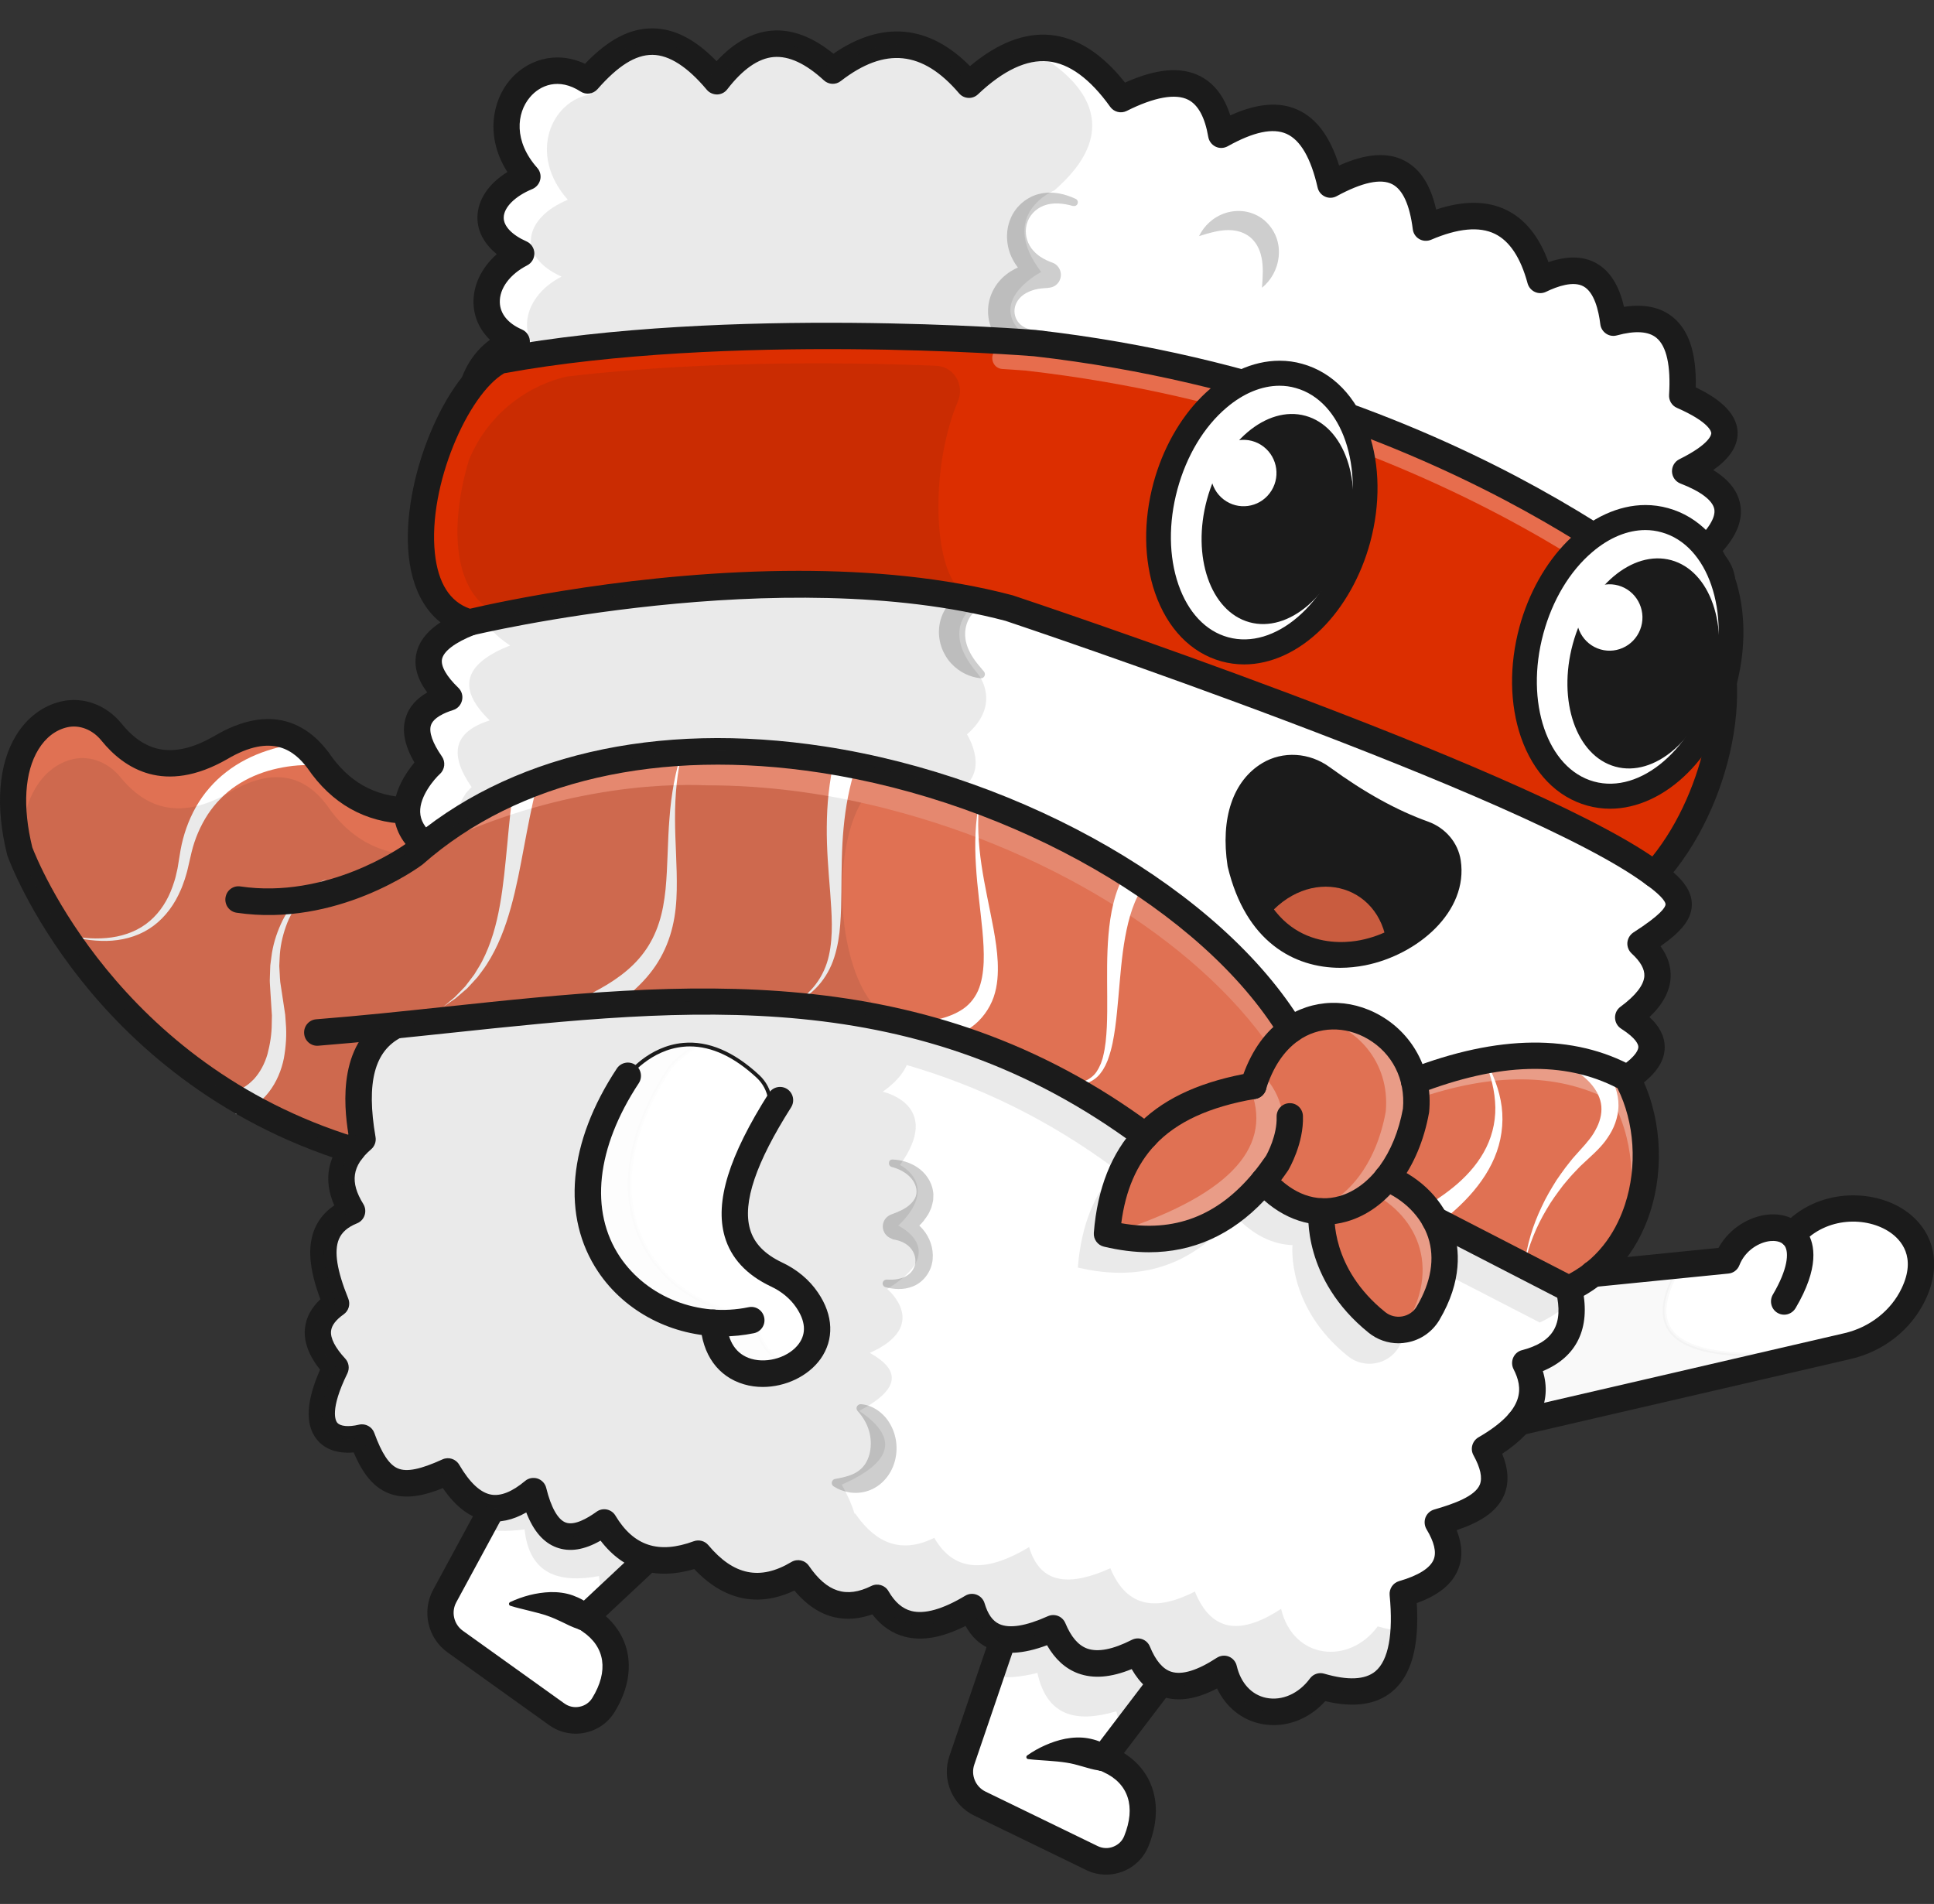 <svg width="64" height="63" viewBox="0 0 64 63" fill="none" xmlns="http://www.w3.org/2000/svg">
<rect x="0" y="0" width="64" height="63" fill="#333333" stroke="none"/>
<path d="M36.132 61.483L32.423 59.68C31.893 59.425 31.639 58.808 31.831 58.248L33.082 54.58L33.778 52.533C33.778 52.533 37.236 51.181 38.912 55.026L37.627 56.716L36.52 58.171C37.599 58.567 38.154 59.557 37.604 60.922C37.371 61.501 36.692 61.754 36.132 61.483Z" fill="white"/>
<path d="M36.607 61.654C36.436 61.654 36.264 61.617 36.105 61.539L32.395 59.736C31.838 59.465 31.57 58.815 31.771 58.226L33.728 52.486L33.755 52.475C33.79 52.463 37.289 51.146 38.969 55.001L38.984 55.036L36.622 58.143C37.149 58.356 37.532 58.705 37.731 59.156C37.955 59.665 37.933 60.285 37.664 60.947C37.547 61.24 37.318 61.464 37.025 61.576C36.888 61.629 36.747 61.654 36.607 61.654ZM33.825 52.583L31.888 58.269C31.707 58.798 31.948 59.38 32.45 59.623L36.16 61.426C36.413 61.549 36.712 61.561 36.978 61.459C37.239 61.356 37.443 61.158 37.547 60.897C37.801 60.265 37.826 59.681 37.617 59.204C37.423 58.763 37.038 58.424 36.5 58.228L36.421 58.198L38.843 55.016C37.261 51.45 34.171 52.458 33.825 52.583Z" fill="#1B1B1B"/>
<g opacity="0.3">
<path opacity="0.3" d="M38.654 55.899L37.368 57.589C37.177 57.366 37.033 57.05 36.943 56.626C35.63 57.015 34.646 56.801 34.33 55.357C33.741 55.5 33.228 55.545 32.821 55.452L33.517 53.406C33.519 53.408 36.978 52.057 38.654 55.899Z" fill="#1B1B1B"/>
</g>
<path d="M36.374 58.585C36.16 58.555 35.978 58.495 35.809 58.447C35.643 58.399 35.476 58.352 35.287 58.324C35.098 58.294 34.894 58.276 34.683 58.261C34.471 58.244 34.253 58.236 34.024 58.206H34.021C33.984 58.201 33.959 58.168 33.964 58.131C33.967 58.111 33.977 58.096 33.992 58.086C34.181 57.953 34.377 57.842 34.586 57.75C34.795 57.657 35.016 57.581 35.255 57.534C35.493 57.489 35.757 57.474 36.008 57.519C36.257 57.564 36.481 57.647 36.669 57.765C36.878 57.895 36.943 58.171 36.814 58.382C36.719 58.537 36.543 58.612 36.376 58.59L36.374 58.585Z" fill="#1B1B1B"/>
<path d="M36.607 62.03C36.379 62.03 36.152 61.98 35.946 61.877L32.234 60.074C31.508 59.721 31.157 58.873 31.418 58.106L33.365 52.393C33.442 52.164 33.691 52.042 33.917 52.119C34.143 52.197 34.265 52.448 34.188 52.676L32.241 58.389C32.122 58.738 32.281 59.121 32.612 59.282L36.324 61.085C36.488 61.165 36.674 61.173 36.843 61.105C37.008 61.04 37.137 60.917 37.202 60.754C37.594 59.783 37.343 59.011 36.515 58.637C36.297 58.539 36.197 58.279 36.297 58.058C36.396 57.837 36.652 57.737 36.871 57.837C38.129 58.404 38.574 59.681 38.007 61.085C37.85 61.474 37.547 61.772 37.157 61.925C36.978 61.995 36.794 62.03 36.607 62.03Z" fill="#1B1B1B"/>
<path d="M36.52 58.61C36.428 58.61 36.334 58.58 36.257 58.519C36.065 58.371 36.031 58.096 36.177 57.905L38.569 54.76C38.716 54.567 38.989 54.532 39.178 54.68C39.37 54.828 39.404 55.104 39.258 55.294L36.866 58.439C36.781 58.552 36.652 58.61 36.52 58.61Z" fill="#1B1B1B"/>
<path d="M18.422 56.724L15.063 54.319C14.585 53.975 14.436 53.326 14.717 52.807L16.559 49.404L17.586 47.505C17.586 47.505 21.219 46.758 22.233 50.831L20.684 52.278L19.352 53.524C20.349 54.098 20.732 55.169 19.961 56.42C19.638 56.952 18.927 57.088 18.422 56.724Z" fill="white"/>
<path d="M19.056 56.99C18.817 56.99 18.583 56.914 18.387 56.774L15.028 54.369C14.523 54.008 14.367 53.323 14.662 52.776L17.547 47.447L17.574 47.442C17.611 47.435 21.279 46.73 22.293 50.815L22.303 50.85L19.456 53.514C19.941 53.812 20.259 54.221 20.379 54.7C20.515 55.239 20.389 55.846 20.013 56.453C19.849 56.721 19.588 56.904 19.277 56.967C19.207 56.982 19.13 56.99 19.056 56.99ZM17.629 47.56L14.772 52.837C14.506 53.328 14.645 53.943 15.1 54.269L18.459 56.674C18.69 56.839 18.981 56.902 19.26 56.844C19.536 56.789 19.767 56.626 19.914 56.388C20.269 55.808 20.391 55.237 20.264 54.73C20.145 54.261 19.822 53.862 19.327 53.579L19.252 53.536L22.169 50.808C21.214 47.066 17.967 47.505 17.629 47.56Z" fill="#1B1B1B"/>
<g opacity="0.3">
<path opacity="0.3" d="M21.599 51.613L20.142 53.155C19.976 52.914 19.866 52.583 19.822 52.152C18.477 52.398 17.519 52.079 17.358 50.607C16.758 50.685 16.241 50.675 15.848 50.539L16.758 48.581C16.758 48.583 20.339 47.61 21.599 51.613Z" fill="#1B1B1B"/>
</g>
<path d="M19.143 53.907C18.936 53.842 18.767 53.752 18.611 53.677C18.454 53.601 18.297 53.529 18.116 53.466C17.937 53.403 17.735 53.353 17.532 53.303C17.325 53.248 17.111 53.205 16.893 53.135H16.89C16.855 53.125 16.835 53.087 16.845 53.052C16.85 53.035 16.865 53.02 16.88 53.012C17.089 52.914 17.3 52.839 17.522 52.781C17.743 52.726 17.972 52.689 18.218 52.681C18.459 52.676 18.723 52.706 18.964 52.794C19.203 52.882 19.409 52.999 19.576 53.148C19.759 53.31 19.777 53.594 19.615 53.779C19.496 53.917 19.309 53.962 19.148 53.91L19.143 53.907Z" fill="#1B1B1B"/>
<path d="M19.056 57.366C18.74 57.366 18.429 57.268 18.171 57.082L14.812 54.677C14.153 54.206 13.949 53.313 14.337 52.598L17.208 47.297C17.323 47.084 17.589 47.006 17.798 47.121C18.009 47.237 18.086 47.505 17.972 47.716L15.1 53.017C14.923 53.341 15.018 53.747 15.316 53.96L18.675 56.365C18.825 56.473 19.006 56.511 19.185 56.473C19.359 56.438 19.506 56.335 19.598 56.187C20.145 55.297 20.028 54.494 19.275 53.985C19.076 53.85 19.021 53.579 19.155 53.376C19.29 53.175 19.558 53.12 19.759 53.255C20.906 54.028 21.132 55.359 20.339 56.648C20.12 57.005 19.772 57.248 19.359 57.333C19.257 57.356 19.155 57.366 19.056 57.366Z" fill="#1B1B1B"/>
<path d="M19.357 53.965C19.24 53.965 19.123 53.917 19.038 53.825C18.874 53.647 18.884 53.368 19.061 53.205L21.942 50.509C22.119 50.344 22.395 50.354 22.557 50.532C22.721 50.71 22.711 50.988 22.534 51.151L19.652 53.847C19.568 53.925 19.461 53.965 19.357 53.965Z" fill="#1B1B1B"/>
<path d="M63.321 42.82C62.901 43.703 62.081 44.322 61.133 44.543L60.258 44.746L50.275 47.059C48.547 44.042 52.717 42.153 52.717 42.153L55.618 41.862L57.153 41.709C57.543 40.704 58.776 40.345 59.313 40.859C60.984 39.021 64.532 40.287 63.321 42.82Z" fill="white"/>
<path d="M50.243 47.131L50.22 47.091C49.783 46.326 49.681 45.566 49.917 44.829C50.464 43.124 52.6 42.138 52.692 42.098L52.712 42.093L57.11 41.652C57.329 41.125 57.799 40.724 58.351 40.601C58.729 40.516 59.074 40.578 59.311 40.774C60.313 39.721 61.906 39.738 62.826 40.368C63.647 40.929 63.853 41.857 63.378 42.853C62.956 43.738 62.143 44.38 61.148 44.608L50.243 47.131ZM52.734 42.213C52.582 42.286 50.549 43.267 50.036 44.867C49.815 45.556 49.907 46.269 50.307 46.988L61.123 44.483C62.081 44.262 62.861 43.645 63.269 42.795C63.714 41.862 63.525 40.992 62.759 40.468C61.869 39.859 60.318 39.851 59.363 40.902L59.321 40.95L59.276 40.907C59.069 40.709 58.744 40.644 58.381 40.724C57.971 40.817 57.451 41.13 57.215 41.734L57.2 41.77L52.734 42.213Z" fill="#1B1B1B"/>
<g opacity="0.3">
<g opacity="0.3">
<path opacity="0.3" d="M60.258 44.746L50.275 47.059C48.547 44.042 52.717 42.153 52.717 42.153L55.618 41.862C53.982 44.561 56.227 45.12 60.251 44.701L60.258 44.746Z" fill="#1B1B1B"/>
</g>
<g opacity="0.3">
<path opacity="0.3" d="M50.243 47.131L50.22 47.091C49.783 46.326 49.681 45.566 49.917 44.829C50.464 43.124 52.6 42.138 52.692 42.098L52.712 42.093L55.738 41.79L55.673 41.897C55.133 42.788 55.007 43.475 55.295 43.936C55.777 44.709 57.396 44.937 60.245 44.641L60.305 44.636L60.33 44.799L50.243 47.131ZM52.734 42.213C52.582 42.286 50.549 43.267 50.036 44.867C49.815 45.556 49.907 46.269 50.307 46.988L59.676 44.819C57.135 45.03 55.666 44.761 55.191 44.002C54.887 43.515 54.992 42.82 55.504 41.938L52.734 42.213Z" fill="#1B1B1B"/>
</g>
</g>
<path d="M11.656 38.05C3.25 35.457 0.656 28.167 0.656 28.167C-0.012 25.481 0.925 23.909 2.136 23.635C2.72 23.505 3.317 23.761 3.695 24.23C4.704 25.479 5.925 25.526 7.29 24.749C8.633 23.951 9.714 24.077 10.53 25.16C11.318 26.316 12.325 26.785 13.469 26.82L13.892 28.107L12.574 33.978L11.656 38.05Z" fill="#E07153"/>
<path d="M43.733 40.084C43.733 40.084 43.527 42.113 45.568 43.756C46.103 44.187 46.906 44.047 47.257 43.455C48.542 41.291 47.371 39.583 45.897 38.981" fill="#C95C3F"/>
<path d="M46.279 44.072C46.008 44.072 45.742 43.979 45.529 43.809C43.485 42.163 43.669 40.102 43.671 40.082L43.795 40.094C43.793 40.114 43.617 42.111 45.606 43.711C45.849 43.906 46.165 43.986 46.476 43.931C46.782 43.876 47.045 43.693 47.202 43.427C47.736 42.525 47.878 41.624 47.612 40.824C47.353 40.049 46.705 39.385 45.872 39.044L45.919 38.928C46.784 39.282 47.463 39.974 47.731 40.784C48.01 41.622 47.863 42.557 47.309 43.492C47.132 43.788 46.836 43.994 46.498 44.054C46.424 44.064 46.352 44.072 46.279 44.072Z" fill="#1B1B1B"/>
<path d="M51.916 42.645C52.217 43.929 51.767 44.769 50.474 45.108C51.098 46.324 50.417 47.209 49.144 47.946C50.007 49.506 48.893 49.995 47.582 50.374C48.336 51.62 47.794 52.345 46.424 52.739C46.7 55.613 45.618 56.363 43.701 55.801C42.746 57.097 40.899 56.889 40.506 55.222C39.245 56.044 38.231 56.069 37.652 54.65C36.431 55.272 35.424 55.242 34.854 53.877C33.537 54.467 32.539 54.437 32.167 53.178C30.836 53.978 29.725 54.075 29.026 52.872C27.957 53.401 27.122 53.065 26.448 52.119C26.435 52.099 26.423 52.082 26.408 52.064C26.373 52.084 26.341 52.104 26.306 52.124C25.458 52.596 24.675 52.606 23.954 52.164C23.663 51.986 23.38 51.736 23.106 51.41C21.798 51.889 20.737 51.615 19.993 50.374C18.899 51.171 18.066 51.023 17.654 49.338C16.467 50.334 15.557 49.948 14.824 48.686C13.272 49.398 12.574 49.205 11.982 47.565C10.925 47.816 10.1 47.307 11.107 45.248C10.306 44.385 10.336 43.683 11.124 43.129C10.56 41.745 10.411 40.566 11.656 40.069C11.124 39.217 11.156 38.419 11.999 37.694C11.845 36.799 11.796 35.896 12.039 35.166C12.216 34.64 12.544 34.201 13.101 33.922L14.066 27.959C12.937 27.038 13.688 25.928 14.075 25.481C14.185 25.353 14.267 25.281 14.267 25.281C13.543 24.242 13.616 23.465 14.866 23.074C13.688 21.938 14.123 21.158 15.54 20.593C13.698 19.385 14.486 17.832 16.03 18.193C14.115 17.022 15.187 15.49 16.522 15.079C14.836 14.289 15.508 11.676 17.096 11.304C15.654 10.677 15.841 9.105 17.243 8.388C15.724 7.708 16.008 6.437 17.45 5.845C15.704 3.874 17.594 1.464 19.444 2.657C20.677 1.253 22.022 0.656 23.723 2.685C24.794 1.291 26.035 0.927 27.557 2.331C29.223 1.04 30.724 1.22 32.07 2.798C32.736 2.166 33.39 1.767 34.031 1.632C35.098 1.406 36.12 1.913 37.097 3.277C39.146 2.246 40.14 2.81 40.419 4.456C42.087 3.525 43.452 3.565 44.032 6.103C45.675 5.21 46.904 5.276 47.189 7.528C49.151 6.682 50.427 7.232 50.974 9.255C52.401 8.568 53.192 9.07 53.393 10.672C55.143 10.198 55.792 11.144 55.668 13.09C57.66 13.965 57.366 14.79 55.763 15.588C57.433 16.235 57.617 17.14 56.312 18.309C57.254 18.886 57.123 19.645 56.459 20.496L54.748 28.929C55.959 29.812 55.79 30.261 54.286 31.229C55.114 31.986 55.071 32.797 53.88 33.672C54.77 34.243 55.049 34.878 53.85 35.678L51.916 42.645Z" fill="white"/>
<path d="M42.152 56.706C42.035 56.706 41.918 56.694 41.801 56.671C41.157 56.538 40.663 56.037 40.469 55.322C39.72 55.796 39.114 55.951 38.616 55.793C38.201 55.663 37.868 55.307 37.624 54.738C36.883 55.104 36.289 55.194 35.804 55.016C35.394 54.863 35.066 54.509 34.825 53.963C33.972 54.336 33.33 54.411 32.863 54.193C32.53 54.038 32.283 53.729 32.134 53.273C31.289 53.77 30.603 53.94 30.038 53.792C29.625 53.684 29.28 53.403 29.006 52.955C27.994 53.434 27.119 53.165 26.403 52.157L26.396 52.147C26.378 52.157 26.361 52.167 26.343 52.177C25.481 52.659 24.668 52.671 23.924 52.22C23.638 52.044 23.357 51.798 23.089 51.485C21.741 51.964 20.694 51.62 19.976 50.467C19.406 50.868 18.939 50.993 18.549 50.85C18.128 50.695 17.823 50.236 17.619 49.451C17.104 49.86 16.619 50.028 16.172 49.948C15.667 49.857 15.219 49.471 14.799 48.766C13.956 49.148 13.407 49.23 12.977 49.047C12.559 48.869 12.238 48.435 11.942 47.638C11.408 47.753 10.992 47.663 10.769 47.38C10.46 46.988 10.55 46.254 11.032 45.258C10.614 44.799 10.423 44.37 10.463 43.986C10.498 43.663 10.694 43.367 11.047 43.106C10.627 42.063 10.535 41.331 10.759 40.799C10.898 40.465 11.169 40.21 11.564 40.037C11.035 39.144 11.159 38.346 11.932 37.667C11.753 36.603 11.768 35.778 11.979 35.144C12.171 34.572 12.529 34.146 13.044 33.88L13.996 27.984C13.638 27.686 13.441 27.34 13.409 26.956C13.354 26.316 13.772 25.732 14.026 25.441C14.093 25.366 14.148 25.308 14.182 25.273C13.787 24.691 13.658 24.22 13.79 23.831C13.904 23.492 14.227 23.227 14.747 23.046C14.264 22.559 14.061 22.111 14.138 21.714C14.222 21.276 14.637 20.904 15.406 20.581C14.431 19.904 14.287 19.174 14.481 18.71C14.667 18.266 15.16 18.033 15.751 18.086C15.001 17.541 14.889 16.982 14.936 16.593C15.013 15.964 15.59 15.352 16.36 15.066C15.729 14.707 15.403 14.033 15.485 13.238C15.58 12.325 16.159 11.548 16.918 11.289C16.37 11.003 16.052 10.55 16.035 10.02C16.015 9.393 16.42 8.779 17.102 8.39C16.487 8.087 16.157 7.66 16.164 7.184C16.172 6.647 16.612 6.141 17.345 5.82C16.43 4.734 16.599 3.545 17.154 2.888C17.631 2.324 18.516 2.013 19.431 2.575C20.2 1.719 20.883 1.316 21.579 1.316C21.587 1.316 21.594 1.316 21.602 1.316C22.301 1.323 22.994 1.742 23.72 2.59C24.314 1.837 24.916 1.446 25.558 1.388C26.192 1.333 26.866 1.624 27.559 2.254C29.2 1.005 30.72 1.158 32.075 2.713C32.743 2.091 33.397 1.707 34.019 1.576C35.123 1.343 36.165 1.89 37.117 3.202C38.179 2.675 38.977 2.562 39.554 2.858C40.014 3.094 40.322 3.6 40.466 4.363C41.438 3.836 42.197 3.708 42.788 3.976C43.39 4.247 43.813 4.914 44.076 6.015C45.051 5.499 45.782 5.381 46.309 5.654C46.804 5.91 47.11 6.497 47.242 7.445C48.234 7.034 49.057 6.981 49.691 7.289C50.3 7.585 50.745 8.22 51.016 9.175C51.692 8.862 52.242 8.817 52.645 9.04C53.065 9.271 53.336 9.797 53.448 10.602C54.184 10.414 54.753 10.479 55.136 10.798C55.606 11.187 55.802 11.926 55.735 13.057C56.663 13.471 57.118 13.885 57.13 14.326C57.14 14.745 56.742 15.159 55.919 15.588C56.702 15.914 57.142 16.31 57.224 16.766C57.307 17.22 57.035 17.739 56.421 18.306C56.777 18.54 56.983 18.818 57.041 19.129C57.113 19.528 56.944 19.986 56.523 20.528L54.823 28.907C55.387 29.323 55.626 29.637 55.616 29.948C55.603 30.364 55.141 30.755 54.39 31.242C54.758 31.598 54.934 31.961 54.915 32.33C54.892 32.771 54.581 33.225 53.992 33.674C54.477 34 54.713 34.319 54.716 34.647C54.718 35.001 54.455 35.355 53.908 35.723L51.983 42.647C52.284 43.956 51.809 44.797 50.566 45.148C51.076 46.216 50.638 47.139 49.228 47.971C49.517 48.513 49.584 48.955 49.435 49.321C49.193 49.91 48.413 50.196 47.677 50.414C47.98 50.943 48.06 51.402 47.913 51.781C47.741 52.225 47.276 52.553 46.491 52.789C46.625 54.261 46.411 55.212 45.834 55.693C45.369 56.082 44.661 56.145 43.726 55.879C43.318 56.405 42.739 56.706 42.152 56.706ZM40.546 55.121L40.566 55.206C40.735 55.929 41.195 56.415 41.826 56.548C42.493 56.686 43.191 56.385 43.651 55.766L43.676 55.731L43.718 55.743C44.631 56.011 45.317 55.959 45.755 55.593C46.294 55.141 46.498 54.183 46.361 52.746L46.356 52.694L46.406 52.679C47.172 52.458 47.639 52.139 47.796 51.733C47.935 51.377 47.843 50.931 47.528 50.407L47.485 50.336L47.565 50.314C48.293 50.103 49.089 49.83 49.318 49.27C49.457 48.929 49.382 48.506 49.089 47.974L49.059 47.919L49.111 47.889C50.541 47.061 50.956 46.183 50.417 45.133L50.382 45.062L50.456 45.042C51.697 44.719 52.155 43.936 51.854 42.655L51.849 42.64L51.854 42.625L53.793 35.638L53.813 35.625C54.328 35.282 54.589 34.951 54.586 34.642C54.584 34.344 54.34 34.043 53.846 33.724L53.768 33.674L53.843 33.619C54.447 33.175 54.763 32.736 54.785 32.318C54.803 31.971 54.621 31.62 54.243 31.274L54.184 31.219L54.253 31.174C54.987 30.703 55.479 30.311 55.489 29.938C55.496 29.667 55.265 29.378 54.713 28.977L54.681 28.954L54.688 28.914L56.401 20.465L56.411 20.453C56.814 19.936 56.978 19.508 56.911 19.141C56.856 18.843 56.65 18.585 56.28 18.359L56.208 18.314L56.27 18.259C56.894 17.702 57.17 17.203 57.095 16.779C57.018 16.343 56.561 15.961 55.74 15.643L55.608 15.593L55.735 15.53C56.586 15.109 57.011 14.7 57.001 14.321C56.991 13.935 56.533 13.539 55.641 13.148L55.601 13.13L55.603 13.085C55.673 11.986 55.486 11.247 55.051 10.886C54.688 10.587 54.136 10.534 53.405 10.733L53.336 10.75L53.326 10.68C53.226 9.877 52.973 9.361 52.577 9.143C52.197 8.932 51.665 8.99 50.994 9.313L50.926 9.346L50.907 9.273C50.648 8.315 50.218 7.683 49.629 7.397C49.012 7.096 48.196 7.159 47.207 7.585L47.132 7.618L47.122 7.535C47.003 6.597 46.707 5.998 46.245 5.76C45.742 5.499 45.026 5.629 44.056 6.158L43.984 6.198L43.967 6.118C43.716 5.012 43.311 4.348 42.731 4.087C42.164 3.831 41.416 3.969 40.444 4.511L40.367 4.553L40.352 4.466C40.22 3.696 39.932 3.192 39.492 2.966C38.952 2.69 38.154 2.813 37.12 3.334L37.072 3.357L37.042 3.314C36.112 2.015 35.103 1.471 34.041 1.694C33.427 1.825 32.778 2.211 32.109 2.843L32.062 2.888L32.02 2.838C30.675 1.263 29.225 1.113 27.592 2.379L27.549 2.412L27.512 2.376C26.831 1.75 26.177 1.459 25.568 1.509C24.944 1.561 24.357 1.96 23.77 2.72L23.723 2.78L23.673 2.72C22.954 1.862 22.276 1.441 21.599 1.431C20.918 1.424 20.252 1.825 19.491 2.692L19.456 2.733L19.411 2.703C18.484 2.103 17.668 2.469 17.251 2.961C16.701 3.613 16.564 4.741 17.497 5.795L17.556 5.86L17.474 5.892C16.741 6.193 16.298 6.675 16.291 7.176C16.284 7.628 16.632 8.034 17.268 8.318L17.387 8.37L17.271 8.43C16.567 8.789 16.142 9.393 16.162 10.005C16.179 10.53 16.527 10.978 17.119 11.234L17.293 11.309L17.109 11.352C16.231 11.558 15.689 12.456 15.61 13.238C15.528 14.033 15.878 14.695 16.547 15.008L16.694 15.076L16.54 15.124C15.746 15.37 15.137 15.974 15.063 16.593C14.993 17.153 15.339 17.682 16.062 18.123L16.395 18.326L16.015 18.238C15.358 18.086 14.789 18.286 14.598 18.743C14.424 19.156 14.575 19.869 15.572 20.526L15.674 20.591L15.562 20.636C14.779 20.947 14.342 21.313 14.262 21.722C14.19 22.093 14.406 22.527 14.909 23.011L14.986 23.084L14.884 23.116C14.344 23.284 14.016 23.533 13.909 23.854C13.79 24.205 13.929 24.666 14.317 25.228L14.349 25.273L14.309 25.311C14.309 25.311 14.23 25.383 14.123 25.506C13.882 25.782 13.484 26.336 13.536 26.928C13.566 27.287 13.757 27.61 14.105 27.894L14.133 27.916L13.158 33.948L13.131 33.963C12.631 34.213 12.285 34.62 12.101 35.169C11.895 35.791 11.883 36.608 12.064 37.667L12.069 37.702L12.042 37.724C11.268 38.389 11.162 39.139 11.711 40.019L11.751 40.082L11.681 40.109C11.276 40.27 11.015 40.508 10.878 40.832C10.667 41.336 10.764 42.053 11.186 43.089L11.206 43.136L11.166 43.164C10.816 43.41 10.624 43.685 10.592 43.981C10.555 44.338 10.746 44.741 11.159 45.188L11.189 45.22L11.169 45.261C10.57 46.484 10.677 47.038 10.873 47.287C11.072 47.538 11.462 47.61 11.975 47.487L12.029 47.475L12.049 47.528C12.338 48.322 12.641 48.749 13.034 48.917C13.439 49.09 13.971 48.997 14.809 48.613L14.861 48.591L14.889 48.639C15.291 49.331 15.734 49.724 16.204 49.807C16.634 49.882 17.114 49.704 17.626 49.276L17.703 49.21L17.728 49.308C17.922 50.098 18.215 50.572 18.606 50.715C18.961 50.845 19.421 50.71 19.971 50.309L20.026 50.269L20.06 50.326C20.762 51.495 21.756 51.826 23.101 51.334L23.141 51.319L23.168 51.352C23.434 51.67 23.715 51.919 24.001 52.092C24.702 52.521 25.473 52.506 26.291 52.049C26.326 52.029 26.358 52.009 26.393 51.989L26.443 51.959L26.515 52.064C27.211 53.045 28.029 53.283 29.014 52.797L29.066 52.771L29.096 52.822C29.359 53.276 29.683 53.546 30.081 53.649C30.628 53.79 31.304 53.611 32.149 53.102L32.219 53.062L32.241 53.14C32.38 53.606 32.604 53.907 32.927 54.058C33.373 54.264 33.999 54.181 34.844 53.8L34.902 53.775L34.926 53.835C35.158 54.389 35.464 54.733 35.859 54.878C36.321 55.048 36.903 54.951 37.639 54.577L37.699 54.547L37.724 54.61C37.957 55.181 38.273 55.533 38.663 55.655C39.138 55.806 39.735 55.64 40.484 55.151L40.546 55.121Z" fill="#1B1B1B"/>
<g opacity="0.3">
<g opacity="0.3">
<path opacity="0.3" d="M26.309 52.124C25.461 52.596 24.677 52.606 23.956 52.164C25.135 52.149 25.985 52.132 26.309 52.124Z" fill="#1B1B1B"/>
</g>
<g opacity="0.3">
<path opacity="0.3" d="M25.053 52.548C24.663 52.548 24.285 52.438 23.924 52.22L23.738 52.107L23.956 52.104C25.041 52.092 25.839 52.074 26.221 52.064L26.562 52.057L26.341 52.179C25.896 52.425 25.466 52.548 25.053 52.548ZM24.198 52.225C24.772 52.498 25.386 52.488 26.035 52.192C25.645 52.202 25.011 52.215 24.198 52.225Z" fill="#1B1B1B"/>
</g>
</g>
<path d="M42.152 57.082C42.01 57.082 41.868 57.067 41.727 57.04C41.085 56.907 40.568 56.483 40.275 55.869C39.599 56.222 39.017 56.315 38.504 56.154C38.077 56.019 37.724 55.708 37.45 55.229C36.761 55.51 36.18 55.555 35.675 55.37C35.257 55.214 34.914 54.903 34.648 54.439C33.85 54.738 33.211 54.768 32.709 54.534C32.39 54.386 32.139 54.141 31.953 53.8C31.18 54.188 30.521 54.306 29.944 54.158C29.524 54.05 29.163 53.802 28.867 53.418C28.111 53.684 27.159 53.672 26.289 52.629C25.09 53.198 23.954 52.955 22.974 51.919C21.696 52.297 20.637 51.974 19.874 50.978C19.329 51.289 18.852 51.362 18.419 51.204C17.984 51.044 17.654 50.662 17.415 50.045C16.965 50.304 16.527 50.394 16.107 50.321C15.565 50.226 15.088 49.872 14.655 49.24C14.056 49.484 13.404 49.642 12.83 49.398C12.365 49.203 12.012 48.784 11.704 48.059C11.169 48.107 10.739 47.956 10.475 47.618C10.092 47.131 10.132 46.361 10.592 45.323C10.214 44.847 10.045 44.385 10.092 43.949C10.13 43.595 10.301 43.274 10.602 42.993C10.224 41.973 10.169 41.245 10.415 40.656C10.547 40.343 10.764 40.087 11.062 39.886C10.684 39.023 10.843 38.221 11.53 37.534C11.373 36.553 11.162 34.404 12.904 33.531C13.121 33.423 13.382 33.511 13.489 33.729C13.596 33.948 13.509 34.211 13.292 34.319C12.392 34.77 12.116 35.818 12.427 37.622C12.454 37.775 12.397 37.93 12.28 38.03C11.649 38.575 11.572 39.114 12.022 39.839C12.091 39.949 12.106 40.084 12.066 40.21C12.027 40.333 11.932 40.433 11.813 40.48C11.507 40.603 11.311 40.774 11.216 41C11.047 41.401 11.149 42.043 11.524 42.966C11.602 43.156 11.539 43.375 11.37 43.492C11.114 43.673 10.975 43.856 10.955 44.042C10.93 44.28 11.092 44.596 11.422 44.952C11.547 45.085 11.574 45.283 11.495 45.446C10.903 46.652 11.109 47.011 11.156 47.071C11.256 47.197 11.532 47.224 11.88 47.141C12.094 47.091 12.313 47.209 12.387 47.417C12.633 48.094 12.88 48.468 13.165 48.588C13.461 48.714 13.916 48.621 14.642 48.29C14.846 48.197 15.085 48.275 15.197 48.468C15.543 49.06 15.898 49.393 16.256 49.456C16.574 49.511 16.95 49.361 17.375 49.005C17.489 48.907 17.646 48.879 17.79 48.924C17.932 48.972 18.041 49.09 18.076 49.235C18.233 49.877 18.462 50.284 18.72 50.379C19.009 50.487 19.434 50.243 19.74 50.023C19.839 49.95 19.961 49.925 20.08 49.948C20.2 49.973 20.304 50.045 20.366 50.151C20.97 51.156 21.793 51.427 22.959 50.998C23.131 50.936 23.323 50.988 23.439 51.126C24.277 52.127 25.152 52.305 26.189 51.685C26.386 51.568 26.639 51.623 26.769 51.813C27.368 52.686 28.004 52.889 28.835 52.478C29.039 52.378 29.287 52.45 29.402 52.651C29.613 53.015 29.859 53.228 30.158 53.306C30.595 53.418 31.197 53.25 31.943 52.801C32.057 52.731 32.199 52.721 32.323 52.769C32.448 52.819 32.544 52.922 32.582 53.052C32.689 53.411 32.845 53.634 33.067 53.737C33.405 53.892 33.944 53.807 34.675 53.479C34.782 53.431 34.904 53.428 35.014 53.471C35.123 53.514 35.21 53.602 35.255 53.709C35.444 54.163 35.677 54.437 35.971 54.547C36.326 54.677 36.824 54.582 37.455 54.261C37.565 54.206 37.689 54.198 37.803 54.241C37.918 54.284 38.007 54.371 38.054 54.487C38.243 54.948 38.48 55.229 38.761 55.317C39.119 55.43 39.626 55.274 40.267 54.855C40.387 54.778 40.536 54.763 40.665 54.815C40.797 54.868 40.894 54.983 40.926 55.121C41.06 55.693 41.416 56.079 41.898 56.18C42.423 56.287 42.977 56.044 43.348 55.54C43.457 55.392 43.644 55.329 43.818 55.38C44.606 55.61 45.175 55.583 45.514 55.302C45.946 54.941 46.11 54.068 45.986 52.782C45.966 52.571 46.098 52.375 46.299 52.318C46.938 52.134 47.334 51.884 47.446 51.595C47.54 51.355 47.458 51.019 47.207 50.602C47.137 50.484 47.125 50.341 47.172 50.213C47.222 50.086 47.326 49.988 47.458 49.95C48.117 49.76 48.811 49.511 48.97 49.125C49.062 48.899 48.992 48.573 48.761 48.154C48.644 47.944 48.719 47.681 48.925 47.56C50.499 46.65 50.394 45.907 50.086 45.303C50.026 45.185 50.022 45.045 50.076 44.922C50.131 44.799 50.235 44.709 50.365 44.676C51.409 44.403 51.747 43.824 51.493 42.74C51.476 42.667 51.478 42.592 51.498 42.519L53.433 35.558C53.46 35.457 53.525 35.367 53.612 35.309C54.176 34.933 54.218 34.705 54.216 34.642C54.216 34.569 54.159 34.366 53.647 34.038C53.525 33.96 53.45 33.827 53.445 33.682C53.44 33.536 53.507 33.398 53.624 33.313C54.127 32.944 54.4 32.591 54.415 32.295C54.427 32.067 54.286 31.816 53.995 31.55C53.895 31.457 53.843 31.324 53.853 31.189C53.865 31.054 53.938 30.931 54.052 30.855C54.969 30.266 55.111 30.02 55.116 29.927C55.119 29.882 55.076 29.707 54.495 29.283C54.355 29.183 54.288 29.007 54.323 28.839L56.034 20.405C56.046 20.338 56.076 20.275 56.118 20.222C56.441 19.806 56.59 19.457 56.546 19.212C56.514 19.026 56.359 18.848 56.088 18.685C55.969 18.612 55.892 18.487 55.879 18.349C55.867 18.211 55.922 18.073 56.024 17.98C56.528 17.529 56.779 17.128 56.73 16.849C56.678 16.561 56.28 16.257 55.608 15.999C55.447 15.936 55.337 15.783 55.33 15.61C55.322 15.437 55.417 15.274 55.571 15.197C56.608 14.682 56.63 14.369 56.63 14.334C56.63 14.299 56.59 13.978 55.494 13.496C55.325 13.424 55.221 13.25 55.233 13.065C55.293 12.107 55.151 11.455 54.815 11.179C54.552 10.961 54.109 10.933 53.502 11.099C53.381 11.131 53.251 11.111 53.147 11.039C53.042 10.966 52.973 10.855 52.958 10.73C52.901 10.266 52.757 9.672 52.401 9.476C52.065 9.291 51.541 9.471 51.158 9.657C51.041 9.712 50.907 9.714 50.79 9.659C50.673 9.604 50.586 9.501 50.551 9.376C50.322 8.528 49.957 7.976 49.469 7.738C48.955 7.487 48.244 7.553 47.356 7.934C47.229 7.986 47.087 7.979 46.968 7.911C46.849 7.844 46.769 7.723 46.752 7.585C46.65 6.778 46.421 6.276 46.073 6.096C45.695 5.9 45.076 6.033 44.231 6.492C44.111 6.557 43.967 6.562 43.845 6.504C43.721 6.447 43.631 6.336 43.602 6.203C43.38 5.233 43.037 4.639 42.577 4.43C42.125 4.227 41.486 4.36 40.623 4.842C40.498 4.909 40.352 4.914 40.225 4.852C40.098 4.789 40.009 4.671 39.984 4.531C39.874 3.884 39.651 3.472 39.322 3.302C38.9 3.086 38.196 3.214 37.286 3.67C37.095 3.766 36.863 3.708 36.739 3.535C36.073 2.605 35.382 2.098 34.68 2.03C33.977 1.963 33.199 2.329 32.363 3.121C32.276 3.204 32.159 3.247 32.042 3.239C31.923 3.232 31.814 3.179 31.736 3.086C30.533 1.677 29.29 1.546 27.823 2.682C27.656 2.813 27.42 2.803 27.263 2.657C26.662 2.103 26.105 1.845 25.602 1.887C25.095 1.93 24.578 2.291 24.066 2.956C23.986 3.061 23.862 3.124 23.73 3.126C23.601 3.126 23.474 3.071 23.39 2.971C22.753 2.211 22.149 1.822 21.597 1.815C21.592 1.815 21.587 1.815 21.582 1.815C21.027 1.815 20.451 2.176 19.772 2.951C19.63 3.111 19.392 3.146 19.212 3.028C18.489 2.56 17.872 2.818 17.537 3.217C17.091 3.743 16.995 4.671 17.778 5.554C17.872 5.659 17.91 5.807 17.877 5.945C17.845 6.083 17.748 6.198 17.619 6.254C17.047 6.489 16.674 6.858 16.669 7.197C16.664 7.482 16.94 7.773 17.425 7.989C17.579 8.057 17.678 8.21 17.683 8.378C17.688 8.548 17.594 8.704 17.445 8.781C16.873 9.075 16.525 9.544 16.54 10.008C16.552 10.386 16.811 10.703 17.273 10.903C17.445 10.978 17.552 11.156 17.534 11.345C17.517 11.533 17.382 11.691 17.198 11.733C16.49 11.899 16.052 12.641 15.985 13.291C15.953 13.591 15.963 14.331 16.709 14.682C16.873 14.76 16.972 14.928 16.96 15.111C16.947 15.292 16.826 15.447 16.654 15.5C16.008 15.701 15.495 16.187 15.436 16.659C15.373 17.165 15.848 17.569 16.259 17.82C16.443 17.933 16.517 18.161 16.435 18.361C16.356 18.562 16.142 18.672 15.933 18.625C15.458 18.514 15.06 18.627 14.941 18.911C14.814 19.212 15.023 19.736 15.776 20.23C15.913 20.32 15.988 20.478 15.973 20.641C15.955 20.804 15.851 20.945 15.699 21.005C15.06 21.258 14.68 21.546 14.627 21.812C14.583 22.043 14.774 22.379 15.167 22.758C15.279 22.866 15.326 23.023 15.289 23.176C15.254 23.327 15.142 23.45 14.995 23.495C14.707 23.585 14.347 23.746 14.262 23.994C14.185 24.22 14.314 24.586 14.623 25.03C14.749 25.21 14.722 25.461 14.558 25.609C14.371 25.78 13.889 26.341 13.904 26.868C13.911 27.141 14.053 27.387 14.339 27.62C14.526 27.773 14.555 28.049 14.404 28.237C14.252 28.425 13.979 28.455 13.792 28.302C13.183 27.806 13.044 27.259 13.034 26.888C13.016 26.186 13.432 25.569 13.715 25.23C13.379 24.654 13.287 24.154 13.437 23.711C13.546 23.387 13.78 23.119 14.138 22.913C13.812 22.474 13.693 22.055 13.775 21.644C13.862 21.203 14.172 20.827 14.722 20.503C14.001 19.803 13.929 19.071 14.143 18.564C14.292 18.211 14.575 17.955 14.941 17.817C14.563 17.316 14.536 16.842 14.573 16.551C14.655 15.881 15.117 15.345 15.672 14.996C15.247 14.542 15.048 13.912 15.12 13.2C15.204 12.39 15.622 11.673 16.214 11.244C15.876 10.916 15.684 10.499 15.669 10.035C15.652 9.439 15.935 8.857 16.44 8.41C16.02 8.069 15.791 7.643 15.799 7.181C15.809 6.61 16.169 6.075 16.791 5.692C16.057 4.546 16.284 3.344 16.875 2.647C17.407 2.015 18.355 1.644 19.359 2.111C20.122 1.313 20.836 0.939 21.579 0.939C21.589 0.939 21.597 0.939 21.607 0.939C22.32 0.947 23.012 1.303 23.713 2.025C24.285 1.408 24.894 1.07 25.528 1.015C26.194 0.957 26.883 1.213 27.579 1.777C29.19 0.671 30.742 0.814 32.099 2.188C33.012 1.421 33.907 1.075 34.767 1.158C35.643 1.243 36.468 1.772 37.229 2.733C38.271 2.266 39.086 2.198 39.72 2.522C40.18 2.758 40.514 3.194 40.712 3.818C41.597 3.417 42.331 3.357 42.938 3.63C43.562 3.911 44.014 4.518 44.313 5.476C45.205 5.077 45.916 5.025 46.476 5.316C46.995 5.584 47.341 6.116 47.525 6.933C48.433 6.632 49.213 6.637 49.85 6.948C50.467 7.249 50.934 7.828 51.242 8.674C51.864 8.46 52.394 8.47 52.819 8.706C53.269 8.954 53.58 9.441 53.741 10.153C54.417 10.05 54.962 10.166 55.367 10.502C55.897 10.938 56.141 11.698 56.116 12.817C56.765 13.13 57.483 13.604 57.501 14.311C57.513 14.83 57.14 15.239 56.695 15.553C57.215 15.874 57.508 16.25 57.588 16.691C57.68 17.198 57.478 17.717 56.976 18.269C57.207 18.499 57.351 18.763 57.404 19.054C57.493 19.545 57.317 20.079 56.869 20.681L55.233 28.744C55.643 29.072 56.001 29.466 55.986 29.953C55.971 30.449 55.601 30.85 54.95 31.309C55.191 31.64 55.303 31.989 55.285 32.343C55.26 32.797 55.032 33.23 54.584 33.654C54.92 33.963 55.084 34.289 55.089 34.635C55.094 35.096 54.813 35.528 54.231 35.946L52.369 42.65C52.637 43.954 52.177 44.902 51.056 45.368C51.367 46.389 50.914 47.307 49.711 48.104C49.919 48.616 49.942 49.06 49.78 49.456C49.529 50.071 48.885 50.401 48.204 50.632C48.39 51.101 48.41 51.528 48.261 51.909C48.07 52.405 47.617 52.779 46.884 53.045C46.971 54.482 46.705 55.442 46.071 55.971C45.548 56.408 44.805 56.516 43.855 56.29C43.393 56.801 42.779 57.082 42.152 57.082Z" fill="#1B1B1B"/>
<g opacity="0.3">
<path opacity="0.3" d="M50.954 43.761L46.516 41.474L46.513 41.471C46.309 41.1 46.023 40.784 45.69 40.531L46.513 41.471C46.961 42.284 47.015 43.357 46.292 44.573C45.941 45.168 45.138 45.306 44.603 44.874C42.562 43.232 42.771 41.203 42.771 41.203L42.773 41.2C42.167 41.18 41.55 40.909 40.998 40.358C40.949 40.307 40.899 40.255 40.849 40.2C39.399 41.955 37.666 42.396 35.739 41.958C35.715 41.953 35.69 41.947 35.667 41.943C35.784 40.495 36.239 39.455 36.943 38.707C34.668 37.017 32.353 35.924 30.008 35.242C29.884 35.52 29.643 35.821 29.213 36.124C29.213 36.124 31.227 36.551 29.782 38.549C29.782 38.549 31.137 39.206 29.725 40.556C29.725 40.556 31.47 41.371 29.359 42.65C29.359 42.65 30.819 43.856 28.785 44.766C29.787 45.323 29.827 45.95 28.432 46.685C29.782 47.588 29.506 48.398 27.855 49.125C28.052 49.476 28.193 49.797 28.28 50.088L28.298 50.078C28.31 50.098 28.323 50.116 28.337 50.133C29.011 51.079 29.844 51.415 30.916 50.886C31.614 52.089 32.724 51.991 34.056 51.191C34.429 52.453 35.429 52.483 36.744 51.891C37.313 53.255 38.32 53.285 39.541 52.663C40.118 54.081 41.135 54.058 42.395 53.235C42.788 54.903 44.636 55.111 45.591 53.815C45.901 53.905 46.192 53.963 46.456 53.98C46.327 55.821 45.307 56.267 43.706 55.798C42.751 57.095 40.904 56.887 40.511 55.219C39.25 56.042 38.236 56.067 37.657 54.647C36.436 55.269 35.429 55.239 34.859 53.875C33.541 54.464 32.544 54.434 32.172 53.175C30.841 53.975 29.73 54.073 29.031 52.869C27.962 53.398 27.127 53.062 26.453 52.117C26.44 52.097 26.428 52.079 26.413 52.062C26.378 52.082 26.346 52.102 26.311 52.122C25.988 52.129 25.137 52.149 23.959 52.162C23.668 51.984 23.385 51.733 23.111 51.407C21.803 51.886 20.741 51.613 19.998 50.371C18.904 51.169 18.071 51.021 17.658 49.336C16.472 50.331 15.562 49.945 14.829 48.684C13.277 49.396 12.579 49.203 11.987 47.563C10.93 47.813 10.105 47.304 11.112 45.245C10.311 44.383 10.341 43.681 11.129 43.126C10.565 41.742 10.415 40.563 11.661 40.067C11.129 39.214 11.162 38.416 12.004 37.692C11.85 36.796 11.8 35.894 12.044 35.164C12.524 34.602 12.835 34.243 12.835 34.243C12.835 34.243 13.175 34.171 13.77 34.058C16.612 33.521 25.237 32.117 29.737 33.802C30.675 31.818 31.202 29.2 31.46 27.605C35.948 29.27 39.842 32.047 41.761 35.189C43.273 34.118 45.416 35.059 45.842 36.892C48.778 35.761 51.088 35.803 52.896 36.794C54.084 39.006 53.584 42.537 50.954 43.761Z" fill="#1B1B1B"/>
</g>
<path d="M42.717 34.075L41.466 37.022L37.903 37.586C35.212 35.588 32.465 34.422 29.683 33.79C24.068 32.513 18.307 33.408 12.569 33.975C11.877 34.043 11.189 34.108 10.498 34.161L7.889 29.762C11.069 30.231 13.713 28.255 13.713 28.255C13.77 28.205 13.827 28.154 13.887 28.107C17.989 24.636 23.962 24.22 29.506 25.594L29.757 25.659H29.755C35.327 27.096 40.426 30.329 42.717 34.075Z" fill="#E07153"/>
<g opacity="0.55">
<g opacity="0.55">
<path opacity="0.55" d="M42.716 34.075L42.299 35.061C39.969 31.375 34.926 28.202 29.427 26.783C29.427 26.783 29.427 26.783 29.429 26.783L29.178 26.718C27.271 26.246 25.317 25.985 23.402 25.988C23.402 25.988 23.397 25.988 23.395 25.988C21.975 25.925 17.984 26.008 13.441 28.443C13.62 28.328 13.717 28.257 13.717 28.257C13.775 28.207 13.832 28.157 13.892 28.109C17.994 24.639 23.966 24.222 29.511 25.596L29.762 25.662C29.762 25.662 29.762 25.662 29.76 25.662C35.327 27.096 40.426 30.329 42.716 34.075Z" fill="white"/>
</g>
<g opacity="0.55">
<path opacity="0.55" d="M13.439 28.443C13.252 28.561 12.979 28.726 12.628 28.897C12.902 28.736 13.171 28.586 13.439 28.443Z" fill="white"/>
</g>
</g>
<g opacity="0.55">
<g opacity="0.55">
<g opacity="0.55">
<path opacity="0.55" d="M13.439 28.443C13.252 28.561 12.979 28.726 12.628 28.897C12.902 28.736 13.171 28.586 13.439 28.443Z" fill="white"/>
</g>
<g opacity="0.55">
<path opacity="0.55" d="M12.658 28.954L12.599 28.844C12.875 28.681 13.148 28.528 13.409 28.388L13.471 28.495C13.218 28.659 12.944 28.811 12.658 28.954Z" fill="#1B1B1B"/>
</g>
</g>
</g>
<path d="M43.733 40.084C43.733 40.084 43.527 42.113 45.568 43.756C46.103 44.187 46.906 44.047 47.257 43.455C48.542 41.291 47.371 39.583 45.897 38.981" fill="#E07153"/>
<g opacity="0.55">
<path opacity="0.55" d="M47.254 43.457C47.065 43.776 46.749 43.962 46.411 44.002C46.453 43.954 46.491 43.901 46.526 43.841C47.811 41.674 46.64 39.969 45.166 39.367L43.728 40.099C43.728 40.092 43.728 40.087 43.728 40.087L45.892 38.983C47.368 39.583 48.539 41.291 47.254 43.457Z" fill="white"/>
</g>
<path d="M47.478 40.358L51.916 42.642C54.547 41.419 55.044 37.888 53.85 35.681C52.035 34.685 49.716 34.645 46.764 35.791L46.071 38.748" fill="#E07153"/>
<g opacity="0.55">
<path opacity="0.55" d="M53.483 41.366C54.156 39.944 54.149 38.181 53.55 36.809C53.45 36.581 53.266 36.395 53.042 36.29C51.347 35.5 49.233 35.495 46.608 36.456L46.764 35.791C49.716 34.645 52.038 34.685 53.853 35.681C54.748 37.343 54.688 39.753 53.483 41.366Z" fill="white"/>
</g>
<path d="M41.961 39.242C41.911 39.191 41.861 39.139 41.811 39.084C40.362 40.839 38.629 41.281 36.702 40.842C36.677 40.837 36.652 40.832 36.63 40.827C36.746 39.38 37.202 38.339 37.905 37.592C38.778 36.659 40.029 36.18 41.476 35.931C41.752 35.046 42.197 34.444 42.716 34.078C44.474 32.834 47.087 34.306 46.859 36.746C46.307 39.803 43.778 41.065 41.961 39.242Z" fill="#E07153"/>
<g opacity="0.55">
<path opacity="0.55" d="M41.995 39.134L41.961 39.242C41.911 39.191 41.861 39.139 41.811 39.084C40.362 40.839 38.629 41.281 36.702 40.842C40.603 39.615 42.092 38.035 41.419 36.142L41.754 35.525C43.239 37.017 41.995 39.134 41.995 39.134Z" fill="white"/>
</g>
<g opacity="0.55">
<path opacity="0.55" d="M43.403 40.049C44.539 39.746 45.533 38.572 45.857 36.784C46.011 35.121 44.847 33.907 43.532 33.699C45.178 33.283 47.053 34.662 46.859 36.744C46.444 39.044 44.912 40.33 43.403 40.049Z" fill="white"/>
</g>
<path d="M38.022 41.436C37.545 41.436 37.047 41.373 36.53 41.25C36.321 41.2 36.18 41.005 36.197 40.789C36.314 39.324 36.781 38.146 37.589 37.285C38.398 36.42 39.564 35.849 41.148 35.54C41.441 34.738 41.883 34.123 42.468 33.714C43.418 33.042 44.658 33.005 45.705 33.619C46.807 34.266 47.416 35.477 47.294 36.784C47.294 36.797 47.291 36.809 47.289 36.822C46.958 38.657 45.914 40.037 44.564 40.42C43.617 40.691 42.644 40.435 41.836 39.721C40.757 40.862 39.479 41.436 38.022 41.436ZM37.105 40.475C38.86 40.786 40.295 40.237 41.478 38.803C41.56 38.705 41.677 38.647 41.804 38.645C41.806 38.645 41.809 38.645 41.811 38.645C41.936 38.645 42.053 38.697 42.135 38.79C42.781 39.515 43.559 39.796 44.323 39.578C45.347 39.284 46.153 38.178 46.426 36.684C46.511 35.716 46.078 34.855 45.265 34.379C44.514 33.94 43.634 33.96 42.965 34.434C42.483 34.775 42.12 35.322 41.888 36.059C41.839 36.217 41.707 36.333 41.545 36.36C40.026 36.621 38.937 37.12 38.218 37.89C37.614 38.537 37.246 39.385 37.105 40.475Z" fill="#1B1B1B"/>
<path d="M52.483 34.763C52.538 34.798 52.568 34.823 52.607 34.855C52.645 34.886 52.682 34.916 52.717 34.946C52.789 35.008 52.856 35.071 52.921 35.141C53.05 35.277 53.169 35.427 53.269 35.593C53.47 35.919 53.594 36.33 53.55 36.731C53.53 36.929 53.475 37.12 53.398 37.295C53.321 37.471 53.219 37.624 53.112 37.77C52.893 38.055 52.617 38.284 52.391 38.499C52.269 38.605 52.165 38.73 52.05 38.845C51.938 38.963 51.839 39.091 51.732 39.214C51.536 39.472 51.339 39.736 51.178 40.019C51.011 40.3 50.862 40.593 50.74 40.902C50.618 41.208 50.514 41.524 50.456 41.852C50.484 41.521 50.559 41.193 50.653 40.872C50.747 40.551 50.872 40.237 51.016 39.934C51.155 39.628 51.329 39.337 51.508 39.051C51.605 38.913 51.7 38.77 51.802 38.637C51.909 38.507 52.006 38.366 52.122 38.243C52.354 37.98 52.572 37.762 52.734 37.504C52.811 37.373 52.881 37.243 52.925 37.107C52.97 36.972 52.995 36.837 52.995 36.704C52.998 36.438 52.896 36.187 52.729 35.964C52.647 35.853 52.548 35.751 52.438 35.655C52.383 35.608 52.329 35.563 52.269 35.523C52.239 35.502 52.209 35.482 52.182 35.462C52.155 35.445 52.117 35.422 52.102 35.415L52.483 34.763Z" fill="white"/>
<path d="M49.039 34.883C49.323 35.35 49.554 35.861 49.661 36.415C49.77 36.967 49.725 37.562 49.532 38.108C49.34 38.657 49.009 39.146 48.624 39.57C48.239 39.994 47.796 40.358 47.336 40.689L46.943 40.049C47.401 39.796 47.841 39.508 48.231 39.169C48.621 38.828 48.96 38.429 49.186 37.965C49.412 37.504 49.519 36.975 49.474 36.441C49.435 35.906 49.268 35.38 49.039 34.883Z" fill="white"/>
<path d="M37.878 29.281C37.53 29.737 37.351 30.372 37.234 31.009C37.117 31.653 37.07 32.323 37.01 32.995C36.98 33.331 36.95 33.669 36.903 34.008C36.856 34.346 36.796 34.688 36.679 35.016C36.655 35.099 36.612 35.179 36.578 35.259C36.558 35.299 36.533 35.337 36.513 35.375C36.49 35.412 36.468 35.452 36.438 35.485C36.339 35.633 36.187 35.746 36.028 35.816L35.904 35.859L35.774 35.879C35.752 35.881 35.732 35.886 35.71 35.886L35.645 35.884L35.518 35.879C35.434 35.866 35.352 35.851 35.27 35.834L35.028 35.758L35.275 35.809C35.357 35.819 35.439 35.826 35.521 35.829L35.643 35.821L35.705 35.819C35.725 35.816 35.745 35.809 35.764 35.806L35.881 35.778L35.991 35.728C36.127 35.651 36.247 35.545 36.324 35.402C36.346 35.37 36.364 35.334 36.381 35.297C36.398 35.259 36.416 35.224 36.431 35.189C36.453 35.111 36.488 35.039 36.503 34.958C36.583 34.642 36.61 34.311 36.627 33.98C36.642 33.649 36.642 33.313 36.64 32.977C36.637 32.303 36.622 31.625 36.682 30.931C36.712 30.585 36.759 30.236 36.846 29.885C36.933 29.536 37.06 29.18 37.266 28.849L37.878 29.281Z" fill="white"/>
<path d="M32.413 26.489C32.331 27.204 32.375 27.919 32.48 28.623C32.584 29.328 32.746 30.023 32.878 30.735C32.942 31.091 32.999 31.455 33.017 31.831C33.032 32.205 33.017 32.601 32.883 32.992C32.748 33.381 32.482 33.747 32.147 33.985C31.814 34.229 31.443 34.382 31.075 34.492L30.896 33.762C31.214 33.697 31.523 33.597 31.781 33.441C32.042 33.288 32.236 33.065 32.363 32.787C32.487 32.508 32.537 32.175 32.552 31.836C32.564 31.495 32.542 31.144 32.51 30.79C32.443 30.083 32.338 29.366 32.296 28.646C32.249 27.924 32.269 27.194 32.413 26.489Z" fill="white"/>
<path d="M28.32 25.358C28.218 25.684 28.131 26.018 28.064 26.357C27.997 26.695 27.95 27.039 27.917 27.387C27.85 28.082 27.85 28.792 27.843 29.509C27.84 29.867 27.833 30.229 27.805 30.592C27.778 30.953 27.721 31.32 27.609 31.671C27.5 32.022 27.316 32.35 27.072 32.621C26.828 32.892 26.53 33.1 26.214 33.261C26.515 33.072 26.791 32.842 27 32.561C27.211 32.282 27.355 31.959 27.43 31.62C27.582 30.941 27.522 30.231 27.472 29.521C27.415 28.812 27.353 28.089 27.36 27.357C27.363 26.991 27.38 26.622 27.42 26.256C27.46 25.887 27.522 25.521 27.602 25.158L28.32 25.358Z" fill="white"/>
<path d="M22.601 24.767C22.405 25.526 22.335 26.309 22.338 27.089C22.338 27.869 22.41 28.649 22.395 29.449C22.388 29.847 22.353 30.256 22.256 30.66C22.161 31.064 22.002 31.46 21.781 31.821C21.56 32.182 21.276 32.501 20.968 32.776C20.657 33.052 20.321 33.291 19.973 33.506L19.613 32.847C20.272 32.508 20.893 32.087 21.318 31.503C21.532 31.212 21.694 30.886 21.808 30.532C21.923 30.181 21.985 29.805 22.025 29.424C22.099 28.659 22.089 27.866 22.154 27.079C22.211 26.294 22.345 25.509 22.601 24.767Z" fill="white"/>
<path d="M17.748 26.066C17.589 26.707 17.465 27.365 17.34 28.027C17.216 28.689 17.092 29.361 16.908 30.02C16.726 30.68 16.48 31.334 16.107 31.911C16.015 32.057 15.906 32.19 15.806 32.328C15.694 32.456 15.575 32.578 15.46 32.704C15.331 32.814 15.204 32.927 15.075 33.035L14.66 33.321L15.045 33C15.165 32.882 15.277 32.759 15.393 32.641C15.495 32.508 15.597 32.378 15.694 32.245C15.779 32.102 15.871 31.966 15.948 31.819C16.254 31.232 16.43 30.59 16.545 29.938C16.661 29.286 16.721 28.619 16.786 27.946C16.848 27.274 16.913 26.597 17.017 25.915L17.748 26.066Z" fill="white"/>
<path d="M10.828 29.08C10.503 29.238 10.219 29.474 9.988 29.744C9.757 30.018 9.573 30.329 9.458 30.665C9.341 30.998 9.267 31.347 9.254 31.701L9.242 31.964L9.257 32.23C9.264 32.318 9.262 32.405 9.274 32.493L9.314 32.756L9.396 33.298L9.438 33.577L9.458 33.86C9.491 34.239 9.463 34.63 9.394 35.019C9.239 35.791 8.75 36.614 7.805 36.869L7.688 36.127C7.683 36.13 7.705 36.124 7.718 36.122C7.73 36.12 7.748 36.114 7.765 36.109C7.797 36.102 7.83 36.089 7.862 36.077C7.927 36.052 7.994 36.024 8.056 35.984C8.121 35.951 8.178 35.904 8.237 35.861C8.292 35.811 8.349 35.763 8.402 35.708C8.605 35.485 8.76 35.199 8.852 34.878C8.936 34.557 8.993 34.216 8.993 33.865L8.998 33.602L8.981 33.336L8.946 32.789L8.929 32.508C8.924 32.415 8.934 32.32 8.934 32.225L8.944 31.944L8.981 31.663C9.026 31.289 9.138 30.923 9.292 30.582C9.443 30.239 9.665 29.93 9.926 29.669C10.179 29.421 10.488 29.208 10.828 29.08Z" fill="white"/>
<path d="M10.336 25.321C10.299 25.318 10.236 25.316 10.184 25.316C10.13 25.316 10.075 25.316 10.02 25.318C9.911 25.321 9.799 25.331 9.687 25.343C9.466 25.368 9.244 25.409 9.028 25.464C8.596 25.574 8.18 25.752 7.812 26C7.626 26.123 7.457 26.266 7.3 26.427C7.141 26.585 7.002 26.76 6.877 26.948C6.631 27.327 6.447 27.753 6.338 28.205L6.258 28.551C6.228 28.671 6.206 28.794 6.169 28.914C6.134 29.035 6.099 29.153 6.052 29.27C6.012 29.388 5.957 29.501 5.903 29.617C5.684 30.066 5.351 30.472 4.928 30.738C4.505 31.006 4.011 31.124 3.526 31.134C3.041 31.141 2.559 31.061 2.108 30.901C2.568 31.031 3.051 31.079 3.521 31.038C3.991 30.998 4.451 30.853 4.824 30.58C5.197 30.309 5.473 29.922 5.649 29.496C5.691 29.388 5.734 29.28 5.766 29.17C5.803 29.06 5.828 28.947 5.853 28.834C5.883 28.721 5.895 28.603 5.915 28.491L5.975 28.127C6.064 27.635 6.231 27.151 6.482 26.705C6.609 26.484 6.756 26.269 6.925 26.078C7.094 25.882 7.28 25.704 7.487 25.546C7.894 25.228 8.359 24.995 8.844 24.837C9.088 24.756 9.334 24.694 9.588 24.649C9.714 24.628 9.841 24.608 9.968 24.596C10.033 24.588 10.097 24.583 10.162 24.581C10.229 24.576 10.289 24.573 10.368 24.573L10.336 25.321Z" fill="white"/>
<path d="M46.279 44.448C45.924 44.448 45.576 44.328 45.295 44.102C43.094 42.329 43.291 40.135 43.301 40.042C43.326 39.801 43.539 39.625 43.778 39.651C44.017 39.675 44.191 39.889 44.166 40.13C44.158 40.207 44.024 41.955 45.839 43.415C45.998 43.543 46.205 43.595 46.409 43.558C46.61 43.52 46.779 43.405 46.881 43.232C47.359 42.427 47.49 41.634 47.259 40.94C47.035 40.267 46.466 39.688 45.732 39.39C45.509 39.299 45.402 39.044 45.491 38.818C45.581 38.592 45.834 38.484 46.058 38.575C47.038 38.973 47.776 39.733 48.085 40.659C48.303 41.318 48.403 42.377 47.63 43.681C47.398 44.069 47.011 44.34 46.565 44.42C46.468 44.438 46.374 44.448 46.279 44.448Z" fill="#1B1B1B"/>
<path d="M51.916 43.084C51.849 43.084 51.779 43.069 51.717 43.036L47.279 40.749C47.065 40.639 46.981 40.375 47.09 40.16C47.2 39.944 47.461 39.858 47.674 39.969L51.919 42.156C53.018 41.571 53.532 40.593 53.773 39.858C54.189 38.597 54.092 37.135 53.525 36.006C51.774 35.099 49.621 35.159 46.951 36.19C46.727 36.275 46.476 36.162 46.389 35.936C46.302 35.711 46.416 35.457 46.64 35.369C49.581 34.233 52.075 34.208 54.057 35.294C54.132 35.334 54.191 35.395 54.231 35.47C54.959 36.816 55.101 38.605 54.599 40.132C54.164 41.461 53.274 42.494 52.095 43.041C52.041 43.069 51.978 43.084 51.916 43.084Z" fill="#1B1B1B"/>
<path d="M41.811 39.523C41.714 39.523 41.615 39.49 41.533 39.422C41.349 39.267 41.322 38.991 41.476 38.805C41.615 38.637 41.754 38.449 41.893 38.248C41.941 38.166 42.266 37.559 42.246 36.957C42.239 36.714 42.425 36.511 42.667 36.503C42.91 36.493 43.109 36.684 43.117 36.927C43.149 37.835 42.657 38.675 42.637 38.71C42.632 38.718 42.627 38.725 42.622 38.735C42.465 38.963 42.306 39.176 42.15 39.367C42.06 39.467 41.936 39.523 41.811 39.523Z" fill="#1B1B1B"/>
<path d="M41.476 36.368C41.433 36.368 41.391 36.363 41.351 36.35C41.12 36.28 40.991 36.037 41.06 35.803C41.13 35.57 41.371 35.44 41.602 35.51C41.834 35.58 41.963 35.823 41.896 36.057C41.836 36.245 41.662 36.368 41.476 36.368Z" fill="#1B1B1B"/>
<path d="M42.716 34.514C42.57 34.514 42.428 34.439 42.346 34.306C39.802 30.143 33.556 26.552 27.156 25.569C21.821 24.751 17.149 25.822 14.003 28.588C13.996 28.596 13.986 28.603 13.976 28.611C13.862 28.696 11.149 30.692 7.83 30.201C7.591 30.166 7.427 29.943 7.462 29.702C7.497 29.461 7.715 29.296 7.954 29.331C10.806 29.752 13.252 28.049 13.444 27.911C16.788 24.985 21.701 23.844 27.286 24.699C33.922 25.717 40.419 29.476 43.084 33.842C43.211 34.048 43.146 34.319 42.943 34.447C42.873 34.492 42.793 34.514 42.716 34.514Z" fill="#1B1B1B"/>
<path d="M11.656 38.489C11.614 38.489 11.572 38.484 11.529 38.469C7.081 37.097 4.254 34.417 2.665 32.41C0.94 30.231 0.274 28.393 0.246 28.315C0.241 28.302 0.236 28.288 0.234 28.272C-0.159 26.692 -0.055 25.293 0.532 24.335C0.893 23.743 1.43 23.342 2.039 23.207C2.765 23.044 3.526 23.329 4.03 23.951C4.843 24.955 5.811 25.085 7.074 24.365C9.016 23.212 10.214 24.014 10.873 24.894C10.878 24.899 10.88 24.904 10.885 24.912C11.537 25.867 12.385 26.349 13.479 26.384C13.72 26.392 13.906 26.595 13.899 26.835C13.892 27.079 13.688 27.269 13.451 27.259C12.084 27.217 10.98 26.595 10.174 25.416C9.752 24.857 9.018 24.227 7.509 25.125C5.443 26.301 4.11 25.436 3.357 24.506C3.063 24.142 2.631 23.974 2.228 24.064C1.842 24.152 1.512 24.405 1.271 24.799C0.811 25.549 0.741 26.7 1.069 28.039C1.221 28.438 3.894 35.199 11.78 37.632C12.009 37.702 12.139 37.948 12.069 38.181C12.014 38.369 11.843 38.489 11.656 38.489Z" fill="#1B1B1B"/>
<path d="M37.903 38.028C37.813 38.028 37.724 38 37.644 37.943C30.369 32.536 22.84 33.336 14.869 34.181C13.447 34.331 11.977 34.487 10.532 34.602C10.294 34.622 10.082 34.442 10.065 34.199C10.045 33.958 10.224 33.745 10.465 33.727C11.9 33.614 13.364 33.459 14.779 33.308C22.564 32.483 30.615 31.628 38.161 37.235C38.355 37.378 38.395 37.654 38.253 37.85C38.169 37.965 38.037 38.028 37.903 38.028Z" fill="#1B1B1B"/>
<g opacity="0.3">
<g opacity="0.3">
<path opacity="0.3" d="M26.45 52.119C26.445 52.119 26.396 52.119 26.309 52.124C26.343 52.104 26.378 52.084 26.411 52.064C26.425 52.082 26.438 52.102 26.45 52.119Z" fill="#1B1B1B"/>
</g>
<g opacity="0.3">
<path opacity="0.3" d="M26.058 52.197L26.276 52.072C26.311 52.052 26.346 52.032 26.378 52.011L26.428 51.981L26.567 52.187L26.448 52.184C26.438 52.184 26.393 52.184 26.309 52.187L26.058 52.197Z" fill="#1B1B1B"/>
</g>
</g>
<path d="M23.608 43.771C20.463 43.565 17.73 40.21 20.776 35.598C20.776 35.598 22.537 33.255 25.083 35.618C25.52 36.024 25.625 36.684 25.329 37.205C24.071 39.425 23.758 41.258 25.699 42.173C26.1 42.361 26.455 42.647 26.706 43.016C28.275 45.313 23.785 46.75 23.608 43.771Z" fill="white"/>
<path d="M25.237 45.516C25.06 45.516 24.886 45.494 24.722 45.444C24.32 45.326 23.638 44.959 23.551 43.828C21.93 43.706 20.508 42.773 19.826 41.388C19.016 39.736 19.337 37.667 20.727 35.563C20.759 35.52 21.453 34.612 22.611 34.509C23.439 34.434 24.285 34.793 25.125 35.573C25.588 36.004 25.695 36.686 25.384 37.238C24.501 38.793 24.205 39.966 24.474 40.822C24.65 41.381 25.058 41.805 25.727 42.118C26.157 42.321 26.512 42.62 26.759 42.981C27.184 43.605 27.216 44.232 26.848 44.749C26.503 45.225 25.861 45.516 25.237 45.516ZM22.825 34.625C22.758 34.625 22.691 34.627 22.624 34.635C21.52 34.733 20.834 35.628 20.826 35.635C19.463 37.697 19.148 39.721 19.936 41.331C20.602 42.692 22.012 43.603 23.611 43.706L23.666 43.708L23.668 43.763C23.715 44.576 24.103 45.13 24.752 45.321C25.458 45.529 26.331 45.243 26.741 44.671C27.077 44.202 27.045 43.625 26.652 43.046C26.418 42.703 26.077 42.419 25.67 42.226C24.978 41.9 24.536 41.438 24.352 40.854C24.071 39.964 24.374 38.76 25.272 37.17C25.555 36.671 25.458 36.052 25.038 35.66C24.297 34.973 23.554 34.625 22.825 34.625Z" fill="#1B1B1B"/>
<g opacity="0.3">
<g opacity="0.3">
<g opacity="0.3">
<path opacity="0.3" d="M26.284 45.168C25.307 45.747 23.71 45.524 23.608 43.771C20.463 43.565 17.73 40.21 20.776 35.598C20.776 35.598 21.674 34.401 23.116 34.582C22.512 34.888 22.166 35.344 22.166 35.344C19.12 39.956 21.851 43.312 24.998 43.517C25.058 44.541 25.627 45.042 26.284 45.168Z" fill="#1B1B1B"/>
</g>
<g opacity="0.3">
<path opacity="0.3" d="M25.247 45.519C24.949 45.519 24.66 45.451 24.409 45.318C24.053 45.128 23.618 44.714 23.549 43.831C21.928 43.708 20.505 42.775 19.824 41.391C19.014 39.738 19.334 37.669 20.724 35.565C20.737 35.55 21.662 34.339 23.121 34.522L23.325 34.547L23.141 34.64C22.559 34.933 22.218 35.38 22.213 35.385C20.851 37.446 20.535 39.47 21.323 41.08C21.99 42.442 23.4 43.352 24.998 43.455L25.053 43.457L25.055 43.513C25.108 44.385 25.558 44.965 26.291 45.105L26.453 45.135L26.311 45.22C25.985 45.419 25.61 45.519 25.247 45.519ZM22.825 34.625C21.602 34.625 20.836 35.623 20.826 35.635C19.464 37.697 19.148 39.723 19.936 41.333C20.602 42.695 22.012 43.605 23.611 43.708L23.666 43.711L23.668 43.766C23.72 44.629 24.131 45.025 24.466 45.205C24.936 45.456 25.578 45.446 26.11 45.19C25.426 44.992 25.006 44.415 24.939 43.575C23.317 43.452 21.895 42.519 21.214 41.135C20.403 39.482 20.724 37.413 22.114 35.309C22.129 35.289 22.407 34.923 22.902 34.627C22.877 34.627 22.85 34.625 22.825 34.625Z" fill="#1B1B1B"/>
</g>
</g>
</g>
<path d="M25.242 45.893C25.031 45.893 24.819 45.865 24.618 45.805C23.762 45.554 23.235 44.822 23.176 43.796C23.161 43.555 23.345 43.347 23.584 43.332C23.822 43.317 24.029 43.503 24.044 43.743C24.083 44.395 24.364 44.817 24.861 44.962C25.419 45.125 26.127 44.897 26.443 44.453C26.686 44.112 26.654 43.711 26.348 43.262C26.152 42.973 25.863 42.733 25.515 42.57C24.705 42.188 24.188 41.629 23.981 40.912C23.653 39.766 24.118 38.259 25.446 36.167C25.575 35.964 25.844 35.904 26.047 36.034C26.249 36.165 26.309 36.435 26.179 36.641C25.013 38.477 24.568 39.796 24.819 40.669C24.953 41.14 25.304 41.501 25.886 41.777C26.376 42.008 26.784 42.349 27.067 42.768C27.582 43.52 27.611 44.325 27.151 44.97C26.734 45.547 25.983 45.893 25.242 45.893Z" fill="#1B1B1B"/>
<path d="M23.912 44.22C22.268 44.22 20.697 43.427 19.794 42.081C18.571 40.255 18.797 37.802 20.413 35.355C20.548 35.154 20.816 35.099 21.018 35.232C21.216 35.367 21.271 35.638 21.139 35.841C19.73 37.978 19.501 40.072 20.515 41.589C21.413 42.928 23.124 43.598 24.774 43.254C25.011 43.204 25.239 43.357 25.289 43.595C25.339 43.834 25.187 44.064 24.951 44.114C24.605 44.185 24.257 44.22 23.912 44.22Z" fill="#1B1B1B"/>
<path d="M59.04 43.502C58.965 43.502 58.888 43.482 58.818 43.44C58.612 43.317 58.545 43.046 58.667 42.838C59.169 41.985 59.201 41.451 59.065 41.233C58.95 41.05 58.689 41.055 58.585 41.065C58.227 41.1 57.754 41.366 57.56 41.865C57.501 42.018 57.361 42.126 57.197 42.141L52.761 42.585C52.523 42.607 52.309 42.432 52.286 42.191C52.262 41.95 52.438 41.734 52.677 41.712L56.869 41.291C57.245 40.606 57.936 40.245 58.503 40.19C59.057 40.135 59.542 40.35 59.803 40.761C60.062 41.175 60.208 41.948 59.42 43.284C59.333 43.427 59.189 43.502 59.04 43.502Z" fill="#1B1B1B"/>
<path d="M50.273 47.498C50.074 47.498 49.895 47.359 49.85 47.156C49.795 46.921 49.942 46.685 50.176 46.63L61.036 44.114C61.869 43.921 62.578 43.367 62.928 42.63C63.428 41.587 62.901 41.02 62.545 40.776C61.782 40.255 60.454 40.252 59.636 41.153C59.475 41.331 59.199 41.343 59.022 41.18C58.846 41.017 58.833 40.739 58.995 40.561C60.126 39.314 61.974 39.324 63.035 40.049C64.01 40.714 64.271 41.85 63.717 43.011C63.244 43.999 62.339 44.714 61.235 44.97L50.374 47.485C50.337 47.495 50.305 47.498 50.273 47.498Z" fill="#1B1B1B"/>
<g opacity="0.6">
<g opacity="0.6">
<path opacity="0.6" d="M41.762 9.521C41.791 9.138 41.809 8.799 41.744 8.511C41.685 8.22 41.55 7.999 41.371 7.849C41.19 7.701 40.949 7.615 40.658 7.613C40.364 7.61 40.044 7.698 39.678 7.813C39.845 7.47 40.15 7.179 40.553 7.049C40.755 6.983 40.978 6.963 41.205 6.998C41.428 7.036 41.65 7.131 41.831 7.282C42.01 7.432 42.15 7.63 42.232 7.844C42.314 8.057 42.336 8.282 42.314 8.493C42.269 8.919 42.057 9.281 41.762 9.521Z" fill="#1B1B1B"/>
</g>
<g opacity="0.6">
<path opacity="0.6" d="M35.511 6.818C35.18 6.72 34.827 6.692 34.539 6.805C34.25 6.916 34.044 7.154 33.974 7.427C33.905 7.703 33.969 7.991 34.128 8.212C34.288 8.435 34.541 8.591 34.822 8.689C35.043 8.766 35.16 9.012 35.083 9.235C35.029 9.391 34.897 9.494 34.748 9.516L34.66 9.529C34.519 9.536 34.382 9.549 34.253 9.581C34.126 9.614 34.012 9.662 33.912 9.724C33.716 9.847 33.596 10.033 33.574 10.231C33.554 10.429 33.631 10.627 33.788 10.755C33.942 10.886 34.181 10.946 34.444 10.936C34.685 10.926 34.887 11.114 34.899 11.357C34.907 11.527 34.815 11.681 34.678 11.758H34.675C34.424 11.869 34.186 11.996 33.969 12.149C33.758 12.3 33.564 12.488 33.477 12.674C33.437 12.766 33.427 12.834 33.45 12.897C33.472 12.962 33.552 13.04 33.663 13.092C33.887 13.2 34.181 13.238 34.464 13.25H34.467C34.536 13.253 34.588 13.311 34.586 13.381C34.583 13.444 34.536 13.494 34.477 13.501C34.173 13.539 33.86 13.566 33.522 13.476C33.358 13.428 33.169 13.341 33.035 13.148C32.97 13.052 32.93 12.937 32.918 12.824C32.905 12.711 32.918 12.603 32.94 12.506C32.99 12.31 33.074 12.147 33.171 12.002C33.268 11.856 33.378 11.726 33.494 11.608C33.726 11.37 33.984 11.169 34.253 10.988L34.484 11.811C34.278 11.818 34.061 11.803 33.845 11.746C33.631 11.688 33.415 11.585 33.231 11.432C33.047 11.279 32.895 11.079 32.803 10.853C32.711 10.627 32.679 10.376 32.704 10.136C32.729 9.895 32.818 9.662 32.947 9.464C33.077 9.265 33.251 9.102 33.44 8.982C33.629 8.862 33.83 8.781 34.034 8.729C34.235 8.676 34.437 8.659 34.633 8.649L34.469 9.489C34.089 9.288 33.721 8.992 33.507 8.573C33.291 8.162 33.263 7.65 33.442 7.232C33.616 6.808 34.007 6.497 34.422 6.409C34.842 6.316 35.25 6.419 35.595 6.58C35.657 6.607 35.685 6.682 35.657 6.745C35.633 6.803 35.568 6.83 35.508 6.813L35.511 6.818Z" fill="#1B1B1B"/>
</g>
<g opacity="0.6">
<path opacity="0.6" d="M32.811 20.006C32.654 20.037 32.522 20.074 32.415 20.129C32.308 20.187 32.229 20.255 32.164 20.33C32.037 20.48 31.965 20.669 31.943 20.874C31.923 21.08 31.96 21.298 32.065 21.521C32.117 21.634 32.184 21.747 32.269 21.862C32.351 21.978 32.453 22.088 32.557 22.216L32.562 22.224C32.609 22.279 32.602 22.364 32.545 22.412C32.517 22.437 32.48 22.447 32.448 22.442C32.097 22.407 31.749 22.244 31.478 21.953C31.209 21.664 31.043 21.24 31.075 20.809C31.102 20.383 31.329 19.946 31.717 19.723C31.905 19.61 32.127 19.555 32.333 19.568C32.54 19.58 32.729 19.653 32.873 19.768C32.93 19.813 32.942 19.899 32.895 19.959C32.875 19.986 32.846 20.002 32.816 20.009L32.811 20.006Z" fill="#1B1B1B"/>
</g>
<g opacity="0.6">
<path opacity="0.6" d="M29.536 38.367C29.814 38.379 30.103 38.457 30.359 38.627C30.608 38.795 30.831 39.076 30.879 39.437C30.889 39.482 30.889 39.525 30.886 39.57L30.881 39.706C30.864 39.791 30.846 39.881 30.817 39.966C30.782 40.044 30.749 40.129 30.705 40.2C30.657 40.267 30.613 40.34 30.56 40.405C30.349 40.659 30.095 40.829 29.837 40.987L29.772 40.164H29.775C30.09 40.28 30.401 40.475 30.613 40.771C30.824 41.062 30.918 41.444 30.844 41.797C30.772 42.151 30.508 42.454 30.2 42.569C29.889 42.692 29.576 42.662 29.302 42.59C29.235 42.572 29.195 42.504 29.213 42.437C29.228 42.376 29.282 42.339 29.342 42.341H29.347C29.598 42.356 29.847 42.321 30.026 42.201C30.205 42.086 30.294 41.9 30.294 41.717C30.292 41.531 30.207 41.356 30.07 41.233C29.934 41.11 29.752 41.04 29.553 41.01L29.449 40.959C29.243 40.859 29.155 40.608 29.255 40.4C29.305 40.297 29.389 40.225 29.489 40.187C29.695 40.112 29.904 40.027 30.058 39.904C30.21 39.781 30.319 39.635 30.329 39.47C30.346 39.304 30.27 39.104 30.115 38.946C29.961 38.788 29.747 38.675 29.514 38.615H29.511C29.444 38.597 29.404 38.529 29.422 38.462C29.424 38.402 29.476 38.364 29.536 38.367Z" fill="#1B1B1B"/>
</g>
<g opacity="0.6">
<path opacity="0.6" d="M28.489 46.464C28.872 46.489 29.25 46.752 29.456 47.119C29.668 47.485 29.727 47.939 29.608 48.363C29.548 48.573 29.444 48.779 29.292 48.949C29.143 49.123 28.947 49.253 28.738 49.326C28.529 49.398 28.313 49.413 28.119 49.383C27.922 49.351 27.743 49.283 27.587 49.183C27.524 49.142 27.507 49.06 27.547 48.997C27.567 48.965 27.599 48.944 27.634 48.937H27.641C27.972 48.879 28.248 48.801 28.427 48.658C28.606 48.523 28.708 48.345 28.77 48.127C28.827 47.911 28.835 47.663 28.778 47.422C28.721 47.179 28.604 46.941 28.385 46.692L28.38 46.687C28.33 46.632 28.335 46.547 28.39 46.499C28.42 46.472 28.457 46.462 28.489 46.464Z" fill="#1B1B1B"/>
</g>
</g>
<path d="M47.117 27.583C45.991 27.179 44.872 26.537 43.761 25.727C43.241 25.348 42.54 25.28 41.988 25.611C41.257 26.05 40.804 27.048 41.038 28.588C42.284 33.779 48.338 31.247 47.923 28.526C47.858 28.087 47.533 27.733 47.117 27.583Z" fill="#1B1B1B"/>
<path d="M45.897 31.279C45.67 29.22 43.301 28.598 41.871 30.409C41.871 30.412 43.815 32.212 45.897 31.279Z" fill="#C95C3F"/>
<path d="M44.35 32.024C42.821 32.024 41.224 31.161 40.63 28.689C40.628 28.676 40.625 28.666 40.623 28.654C40.382 27.074 40.802 25.832 41.772 25.25C42.453 24.842 43.331 24.894 44.004 25.386C45.156 26.226 46.22 26.813 47.257 27.186C47.836 27.395 48.249 27.884 48.338 28.463C48.599 30.171 46.901 31.598 45.18 31.941C44.909 31.994 44.631 32.024 44.35 32.024ZM41.451 28.506C42.164 31.44 44.362 31.239 45.019 31.109C46.506 30.813 47.669 29.634 47.51 28.588C47.468 28.315 47.264 28.082 46.976 27.979C45.862 27.58 44.728 26.953 43.512 26.068C43.109 25.774 42.595 25.737 42.199 25.975C41.543 26.371 41.269 27.292 41.451 28.506Z" fill="#1B1B1B"/>
<g opacity="0.3">
<path opacity="0.3" d="M29.685 33.792C28.997 33.594 28.497 32.832 28.198 31.843C27.835 30.647 27.771 29.125 28.024 27.889C28.126 27.382 28.283 26.926 28.497 26.557C28.367 26.529 28.236 26.499 28.104 26.472C27.972 26.447 27.84 26.419 27.706 26.394C27.599 26.374 27.49 26.354 27.383 26.334C26.058 26.103 24.722 25.983 23.407 25.983C23.407 25.983 23.402 25.983 23.4 25.983C22.007 25.92 18.141 26 13.708 28.3C13.62 28.345 13.531 28.39 13.444 28.438C13.454 28.43 13.464 28.425 13.471 28.42C13.528 28.38 13.588 28.338 13.648 28.297C12.549 28.235 11.579 27.761 10.816 26.642C10 25.556 8.919 25.433 7.576 26.231C6.214 27.008 4.993 26.961 3.981 25.712C3.6 25.243 3.006 24.987 2.422 25.117C1.42 25.343 0.607 26.457 0.734 28.355C1.206 29.516 4.055 35.703 11.659 38.048L12.574 33.975C17.93 33.446 23.303 32.633 28.559 33.564C28.932 33.632 29.31 33.707 29.685 33.792ZM13.531 29.223L13.556 29.233C13.551 29.235 13.543 29.233 13.531 29.223Z" fill="#1B1B1B"/>
</g>
<g opacity="0.3">
<g opacity="0.3">
<path opacity="0.3" d="M13.735 28.24C13.727 28.245 13.722 28.25 13.717 28.255C13.717 28.255 13.63 28.32 13.469 28.423C13.553 28.36 13.643 28.3 13.735 28.24Z" fill="#1B1B1B"/>
</g>
<g opacity="0.3">
<path opacity="0.3" d="M13.501 28.478L13.432 28.375C13.519 28.312 13.608 28.25 13.7 28.19L13.77 28.292L13.742 28.257L13.767 28.295C13.767 28.295 13.767 28.295 13.765 28.295L13.75 28.307C13.75 28.31 13.663 28.373 13.501 28.478Z" fill="#1B1B1B"/>
</g>
</g>
<g opacity="0.3">
<path opacity="0.3" d="M32 24.3C33.186 23.262 32.351 22.284 32.351 22.284C30.784 20.453 32.746 19.728 32.746 19.728C33.974 18.687 33.261 17.835 33.261 17.835C34.752 16.927 33.502 16.037 33.502 16.037C35.25 14.7 33.997 13.386 33.997 13.386C32.127 12.325 34.255 11.352 34.255 11.352C32.301 10.113 34.457 9 34.457 9C32.99 7.079 34.889 6.301 34.889 6.301C38.104 3.515 34.141 1.687 34.031 1.637C33.392 1.772 32.736 2.168 32.07 2.803C30.722 1.225 29.223 1.045 27.557 2.336C26.035 0.932 24.794 1.296 23.723 2.69C22.022 0.659 20.677 1.258 19.444 2.662C19.488 2.61 19.536 2.559 19.583 2.509C19.578 2.712 19.566 2.921 19.548 3.124C18.258 3.317 17.445 5.092 18.79 6.61C17.348 7.202 17.064 8.473 18.583 9.153C17.181 9.87 16.994 11.445 18.437 12.069C16.848 12.44 16.177 15.054 17.862 15.844C16.53 16.255 15.455 17.787 17.37 18.958C15.826 18.597 15.038 20.149 16.88 21.358C15.463 21.92 15.028 22.7 16.206 23.838C14.956 24.23 14.884 25.007 15.607 26.045C15.607 26.045 15.528 26.118 15.416 26.246C15.142 26.675 15.018 27.049 14.98 27.365L14.978 27.367C19.7 24.496 25.23 24.019 31.652 26.178C32.835 25.614 32 24.3 32 24.3Z" fill="#1B1B1B"/>
</g>
<path d="M54.748 28.929C50.73 25.892 33.397 20.124 33.397 20.124C32.893 19.991 32.38 19.876 31.856 19.781C24.474 18.424 15.538 20.596 15.538 20.596C12.454 19.743 14.371 13.07 16.537 11.931C22.907 10.758 31.008 11.141 33.494 11.299C33.979 11.329 34.25 11.352 34.25 11.352C48.47 12.967 56.454 20.495 56.454 20.495C57.737 22.439 56.859 26.607 54.748 28.929Z" fill="#DC2E00"/>
<g opacity="0.55">
<path opacity="0.55" d="M56.327 26.359C56.894 24.491 56.894 22.557 56.138 21.406C56.138 21.406 48.154 13.877 33.934 12.262C33.934 12.262 33.663 12.24 33.178 12.21C33.176 12.21 33.174 12.21 33.171 12.21C32.825 12.187 32.711 11.736 33.002 11.545C33.159 11.442 33.325 11.36 33.502 11.302H33.504C33.989 11.332 34.26 11.354 34.26 11.354C48.48 12.97 56.464 20.498 56.464 20.498C57.339 21.837 57.195 24.237 56.327 26.359Z" fill="white"/>
</g>
<path d="M54.748 29.368C54.656 29.368 54.564 29.341 54.487 29.281C50.616 26.354 33.828 20.729 33.273 20.543C25.859 18.585 15.741 20.997 15.639 21.022C15.567 21.04 15.493 21.037 15.423 21.02C14.347 20.721 13.673 19.791 13.526 18.399C13.265 15.924 14.71 12.4 16.338 11.545C16.375 11.525 16.418 11.51 16.46 11.502C24.051 10.103 34.188 10.911 34.29 10.918C34.295 10.918 34.3 10.918 34.303 10.921C41.719 11.763 47.421 14.229 50.897 16.149C54.676 18.236 56.673 20.102 56.755 20.18C56.78 20.202 56.802 20.23 56.819 20.257C58.199 22.356 57.346 26.718 55.066 29.23C54.984 29.321 54.868 29.368 54.748 29.368ZM26.428 18.888C28.79 18.888 31.254 19.101 33.509 19.698C33.519 19.701 33.527 19.703 33.534 19.706C34.225 19.936 50.138 25.25 54.679 28.34C56.454 26.141 57.18 22.467 56.126 20.782C55.835 20.518 53.868 18.78 50.452 16.899C47.048 15.024 41.471 12.616 34.213 11.788C33.91 11.763 24.076 11.003 16.686 12.35C15.493 13.045 14.155 16.062 14.391 18.304C14.496 19.294 14.886 19.911 15.552 20.142C16.393 19.946 21.159 18.888 26.428 18.888Z" fill="#1B1B1B"/>
<g opacity="0.3">
<path opacity="0.3" d="M17.987 12.558C18.235 12.523 18.484 12.493 18.733 12.463C17.305 12.809 16.105 13.81 15.53 15.191C15.525 15.204 15.52 15.214 15.515 15.227C14.869 17.373 14.943 19.781 16.604 20.368C16.602 20.368 16.599 20.368 16.597 20.37C17.318 20.225 18.372 20.032 19.643 19.851C19.64 19.851 19.635 19.851 19.633 19.854C22.554 19.372 27.253 18.84 31.649 19.384C30.874 18.414 30.822 15.362 31.702 13.273C31.93 12.731 31.56 12.124 30.976 12.102C27.82 11.974 22.641 11.921 17.987 12.558C16.361 12.779 16.361 12.779 17.987 12.558Z" fill="#1B1B1B"/>
</g>
<path d="M44.625 17.752C45.255 15.435 44.482 13.201 42.9 12.764C41.317 12.327 39.524 13.851 38.894 16.168C38.264 18.486 39.037 20.719 40.619 21.157C42.202 21.594 43.995 20.07 44.625 17.752Z" fill="white"/>
<path d="M41.167 21.306C40.976 21.306 40.785 21.281 40.598 21.228C39.807 21.01 39.188 20.358 38.855 19.392C38.524 18.437 38.512 17.283 38.82 16.15C39.129 15.014 39.72 14.03 40.489 13.376C41.264 12.716 42.127 12.473 42.915 12.691C44.534 13.138 45.332 15.417 44.693 17.772C44.129 19.851 42.629 21.306 41.167 21.306ZM42.341 12.764C41.757 12.764 41.148 13.012 40.586 13.491C39.84 14.123 39.265 15.081 38.964 16.19C38.663 17.298 38.676 18.417 38.997 19.345C39.315 20.262 39.897 20.882 40.638 21.085C42.177 21.511 43.932 20.007 44.551 17.735C45.168 15.46 44.42 13.266 42.878 12.839C42.702 12.787 42.523 12.764 42.341 12.764Z" fill="#1B1B1B"/>
<path d="M44.607 17.819C45.12 15.933 44.491 14.115 43.202 13.759C41.914 13.403 40.454 14.643 39.941 16.529C39.429 18.415 40.058 20.233 41.346 20.589C42.635 20.945 44.095 19.705 44.607 17.819Z" fill="#1B1B1B"/>
<path d="M42.343 12.689C42.53 12.689 42.714 12.714 42.898 12.764C44.479 13.2 45.252 15.435 44.623 17.752C44.066 19.801 42.599 21.23 41.172 21.23C40.986 21.23 40.802 21.205 40.618 21.155C39.036 20.719 38.263 18.484 38.892 16.167C39.449 14.118 40.916 12.689 42.343 12.689ZM42.343 11.936C41.451 11.936 40.536 12.358 39.767 13.125C39.041 13.85 38.475 14.861 38.174 15.969C37.831 17.235 37.848 18.529 38.221 19.615C38.631 20.799 39.412 21.604 40.419 21.883C40.663 21.95 40.916 21.985 41.17 21.985C42.062 21.985 42.977 21.564 43.746 20.797C44.472 20.072 45.039 19.061 45.34 17.953C45.683 16.686 45.665 15.392 45.292 14.306C44.882 13.123 44.101 12.318 43.094 12.039C42.851 11.969 42.599 11.936 42.343 11.936Z" fill="#1B1B1B"/>
<path d="M42.018 16.318C42.383 15.836 42.291 15.147 41.813 14.779C41.334 14.411 40.651 14.504 40.286 14.986C39.922 15.469 40.014 16.158 40.492 16.526C40.97 16.894 41.654 16.801 42.018 16.318Z" fill="white"/>
<path d="M56.731 22.531C57.361 20.213 56.589 17.98 55.006 17.543C53.423 17.105 51.63 18.629 51 20.947C50.371 23.264 51.143 25.498 52.726 25.935C54.308 26.373 56.102 24.849 56.731 22.531Z" fill="white"/>
<path d="M53.276 26.08C53.085 26.08 52.893 26.055 52.707 26.003C51.088 25.554 50.29 23.277 50.929 20.922C51.237 19.786 51.829 18.803 52.597 18.148C53.373 17.489 54.236 17.245 55.024 17.463C56.643 17.91 57.441 20.189 56.802 22.544C56.237 24.628 54.736 26.08 53.276 26.08ZM54.45 17.539C53.865 17.539 53.256 17.787 52.694 18.266C51.948 18.898 51.374 19.856 51.073 20.964C50.457 23.239 51.205 25.433 52.746 25.86C54.286 26.286 56.041 24.781 56.66 22.509C57.277 20.235 56.528 18.04 54.987 17.614C54.81 17.564 54.631 17.539 54.45 17.539Z" fill="#1B1B1B"/>
<path d="M56.714 22.597C57.226 20.711 56.597 18.894 55.309 18.537C54.02 18.181 52.56 19.422 52.047 21.308C51.535 23.194 52.164 25.011 53.453 25.367C54.741 25.724 56.201 24.483 56.714 22.597Z" fill="#1B1B1B"/>
<path d="M54.452 17.463C54.639 17.463 54.823 17.489 55.007 17.539C56.588 17.975 57.361 20.21 56.732 22.527C56.175 24.576 54.708 26.005 53.281 26.005C53.095 26.005 52.911 25.98 52.727 25.93C51.145 25.494 50.372 23.259 51.001 20.942C51.558 18.893 53.025 17.463 54.452 17.463ZM54.452 16.711V17.463V16.711C53.56 16.711 52.645 17.133 51.876 17.9C51.15 18.625 50.583 19.635 50.282 20.744C49.939 22.01 49.957 23.304 50.33 24.39C50.74 25.574 51.521 26.379 52.528 26.657C52.771 26.725 53.025 26.76 53.279 26.76C54.171 26.76 55.086 26.339 55.855 25.571C56.581 24.847 57.147 23.836 57.448 22.727C57.791 21.461 57.774 20.167 57.401 19.081C56.991 17.897 56.21 17.092 55.203 16.814C54.959 16.746 54.706 16.711 54.452 16.711Z" fill="#1B1B1B"/>
<path d="M54.276 20.835C54.497 20.271 54.222 19.633 53.663 19.41C53.103 19.188 52.471 19.465 52.25 20.029C52.029 20.593 52.304 21.231 52.863 21.454C53.422 21.677 54.055 21.4 54.276 20.835Z" fill="white"/>
</svg>
